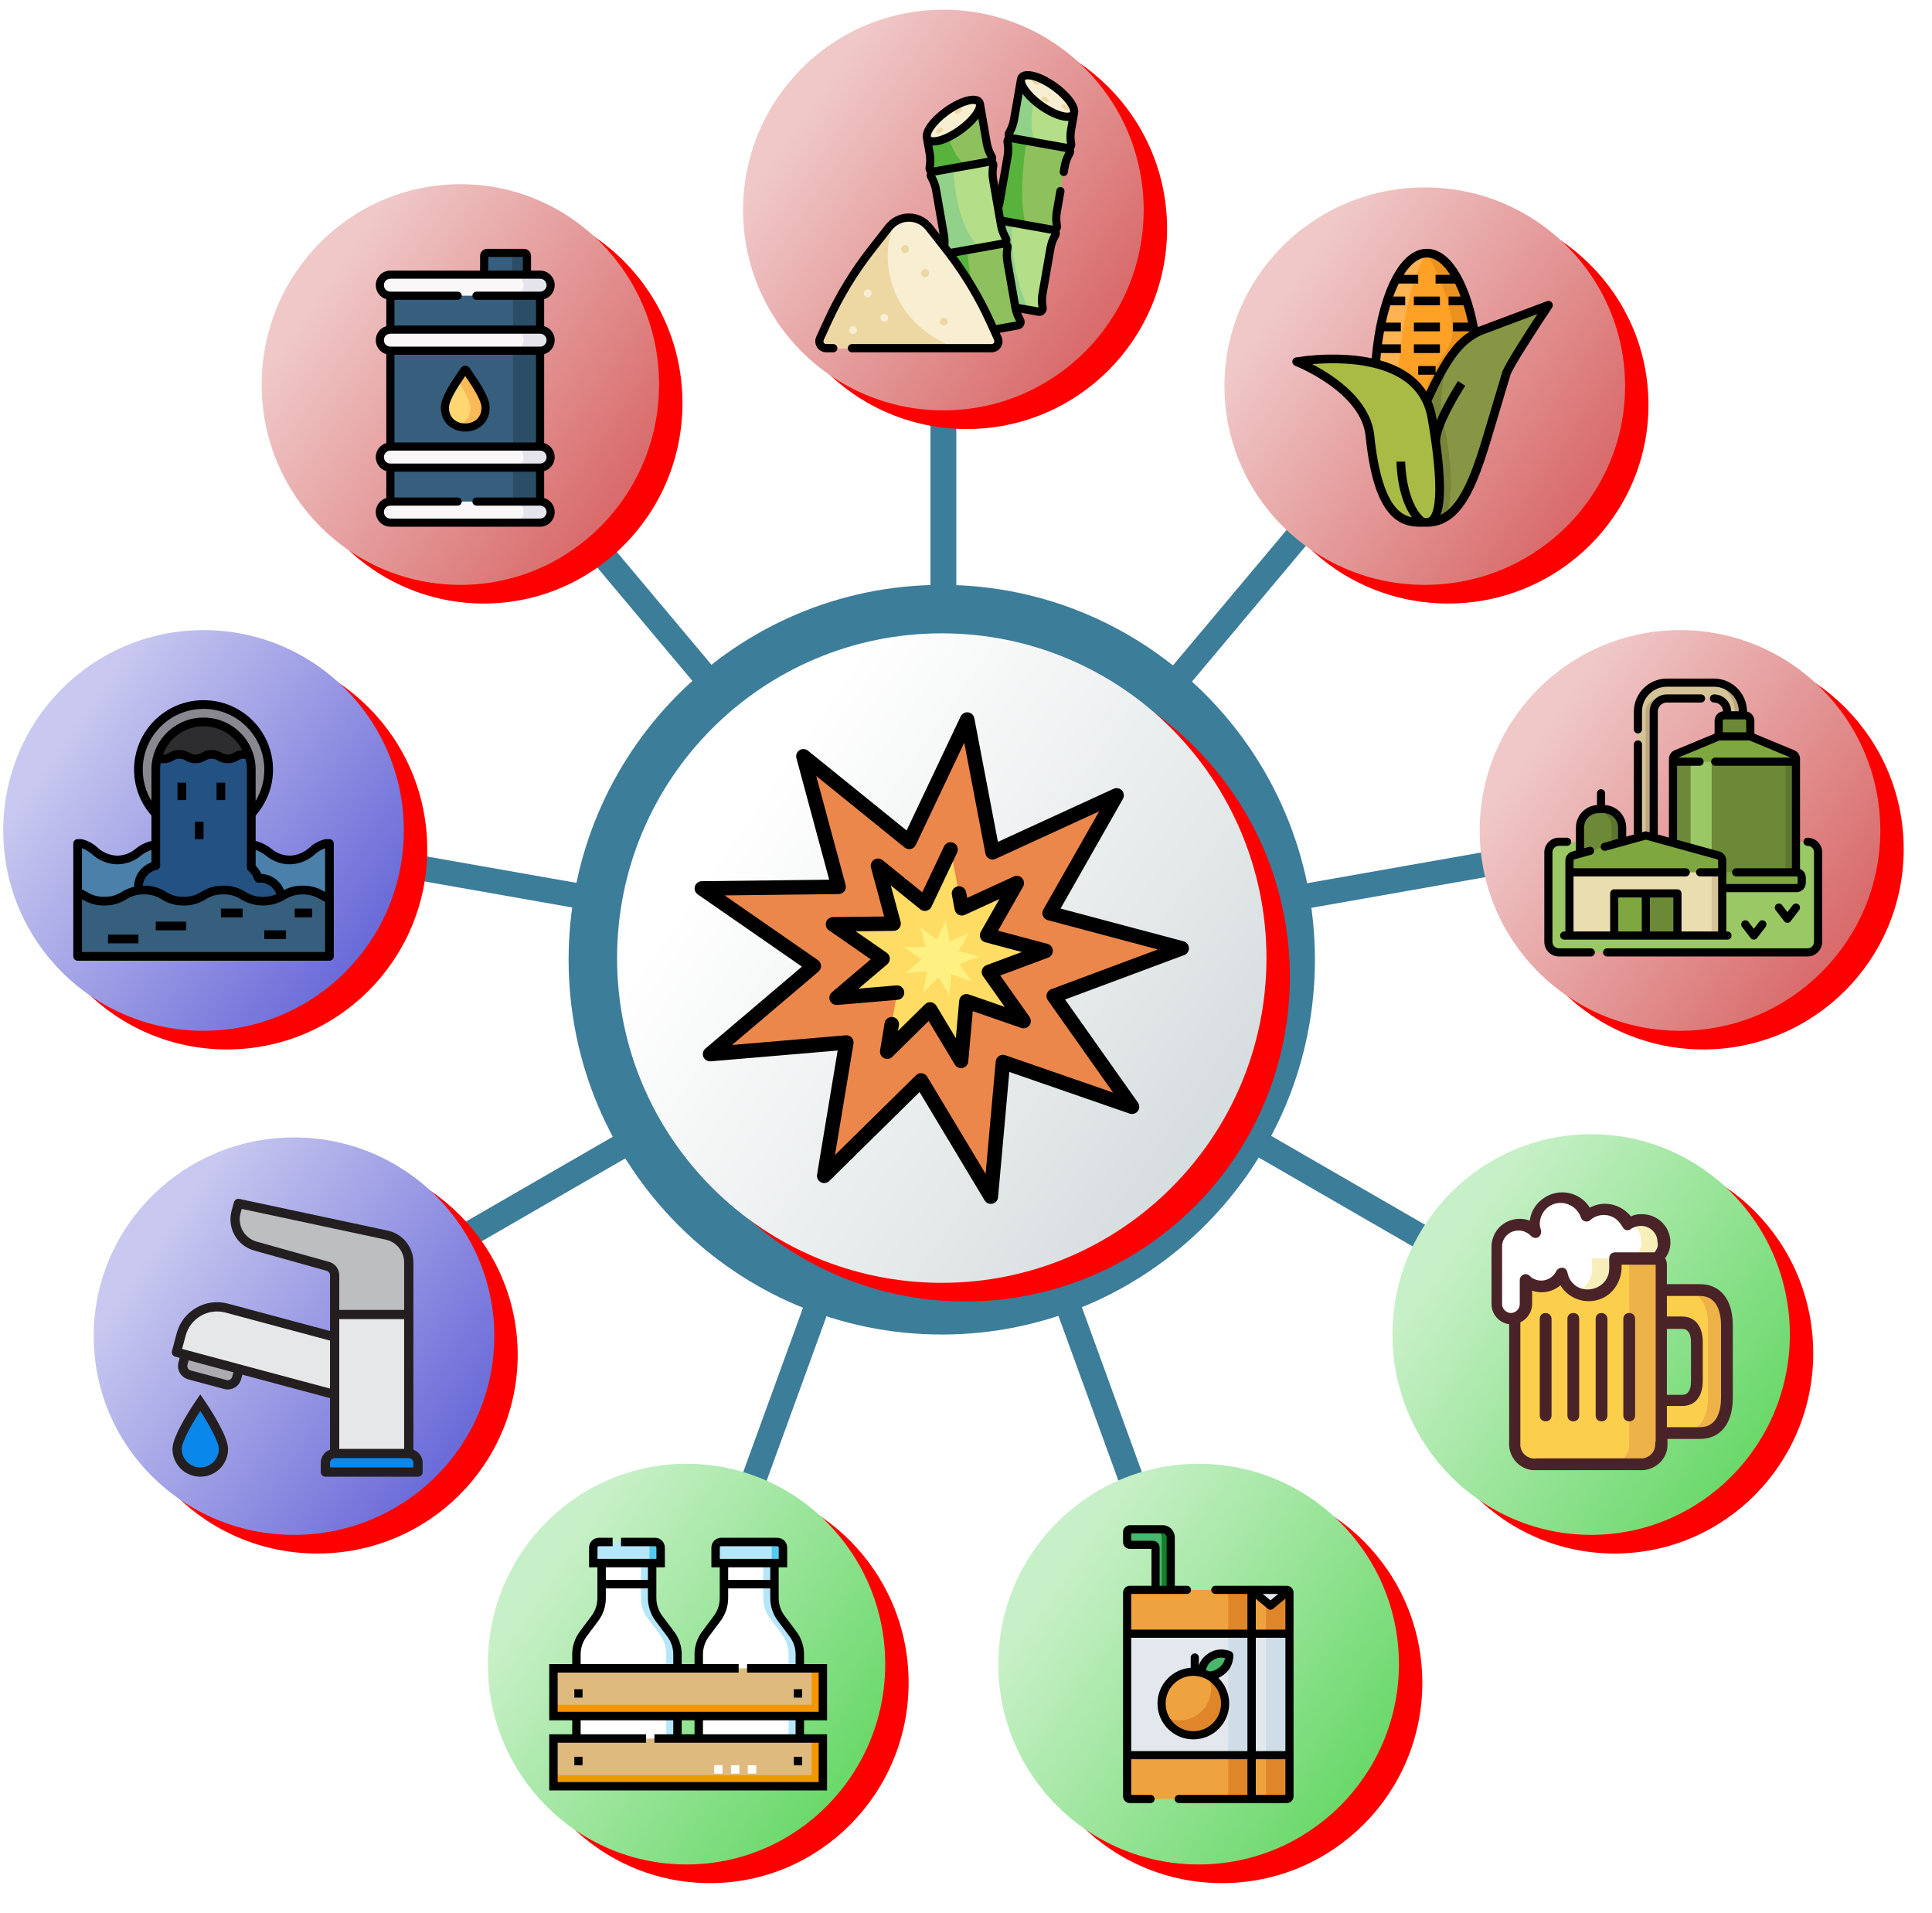 <svg width="598" height="592" xmlns="http://www.w3.org/2000/svg" xmlns:xlink="http://www.w3.org/1999/xlink" overflow="hidden"><defs><filter id="fx0" x="-10%" y="-10%" width="120%" height="120%" filterUnits="userSpaceOnUse" primitiveUnits="userSpaceOnUse"><feComponentTransfer color-interpolation-filters="sRGB"><feFuncR type="discrete" tableValues="0 0"/><feFuncG type="discrete" tableValues="0 0"/><feFuncB type="discrete" tableValues="0 0"/><feFuncA type="linear" slope="0.337" intercept="0"/></feComponentTransfer><feGaussianBlur stdDeviation="2.667 2.667"/></filter><filter id="fx1" x="-10%" y="-10%" width="120%" height="120%" filterUnits="userSpaceOnUse" primitiveUnits="userSpaceOnUse"><feComponentTransfer color-interpolation-filters="sRGB"><feFuncR type="discrete" tableValues="0 0"/><feFuncG type="discrete" tableValues="0 0"/><feFuncB type="discrete" tableValues="0 0"/><feFuncA type="linear" slope="0.337" intercept="0"/></feComponentTransfer><feGaussianBlur stdDeviation="2.667 2.667"/></filter><filter id="fx2" x="-10%" y="-10%" width="120%" height="120%" filterUnits="userSpaceOnUse" primitiveUnits="userSpaceOnUse"><feComponentTransfer color-interpolation-filters="sRGB"><feFuncR type="discrete" tableValues="0 0"/><feFuncG type="discrete" tableValues="0 0"/><feFuncB type="discrete" tableValues="0 0"/><feFuncA type="linear" slope="0.337" intercept="0"/></feComponentTransfer><feGaussianBlur stdDeviation="2.667 2.667"/></filter><filter id="fx3" x="-10%" y="-10%" width="120%" height="120%" filterUnits="userSpaceOnUse" primitiveUnits="userSpaceOnUse"><feComponentTransfer color-interpolation-filters="sRGB"><feFuncR type="discrete" tableValues="0 0"/><feFuncG type="discrete" tableValues="0 0"/><feFuncB type="discrete" tableValues="0 0"/><feFuncA type="linear" slope="0.337" intercept="0"/></feComponentTransfer><feGaussianBlur stdDeviation="2.667 2.667"/></filter><filter id="fx4" x="-10%" y="-10%" width="120%" height="120%" filterUnits="userSpaceOnUse" primitiveUnits="userSpaceOnUse"><feComponentTransfer color-interpolation-filters="sRGB"><feFuncR type="discrete" tableValues="0 0"/><feFuncG type="discrete" tableValues="0 0"/><feFuncB type="discrete" tableValues="0 0"/><feFuncA type="linear" slope="0.337" intercept="0"/></feComponentTransfer><feGaussianBlur stdDeviation="2.667 2.667"/></filter><filter id="fx5" x="-10%" y="-10%" width="120%" height="120%" filterUnits="userSpaceOnUse" primitiveUnits="userSpaceOnUse"><feComponentTransfer color-interpolation-filters="sRGB"><feFuncR type="discrete" tableValues="0 0"/><feFuncG type="discrete" tableValues="0 0"/><feFuncB type="discrete" tableValues="0 0"/><feFuncA type="linear" slope="0.337" intercept="0"/></feComponentTransfer><feGaussianBlur stdDeviation="2.667 2.667"/></filter><filter id="fx6" x="-10%" y="-10%" width="120%" height="120%" filterUnits="userSpaceOnUse" primitiveUnits="userSpaceOnUse"><feComponentTransfer color-interpolation-filters="sRGB"><feFuncR type="discrete" tableValues="0 0"/><feFuncG type="discrete" tableValues="0 0"/><feFuncB type="discrete" tableValues="0 0"/><feFuncA type="linear" slope="0.337" intercept="0"/></feComponentTransfer><feGaussianBlur stdDeviation="2.667 2.667"/></filter><filter id="fx7" x="-10%" y="-10%" width="120%" height="120%" filterUnits="userSpaceOnUse" primitiveUnits="userSpaceOnUse"><feComponentTransfer color-interpolation-filters="sRGB"><feFuncR type="discrete" tableValues="0 0"/><feFuncG type="discrete" tableValues="0 0"/><feFuncB type="discrete" tableValues="0 0"/><feFuncA type="linear" slope="0.337" intercept="0"/></feComponentTransfer><feGaussianBlur stdDeviation="2.667 2.667"/></filter><filter id="fx8" x="-10%" y="-10%" width="120%" height="120%" filterUnits="userSpaceOnUse" primitiveUnits="userSpaceOnUse"><feComponentTransfer color-interpolation-filters="sRGB"><feFuncR type="discrete" tableValues="0 0"/><feFuncG type="discrete" tableValues="0 0"/><feFuncB type="discrete" tableValues="0 0"/><feFuncA type="linear" slope="0.337" intercept="0"/></feComponentTransfer><feGaussianBlur stdDeviation="2.667 2.667"/></filter><filter id="fx9" x="-10%" y="-10%" width="120%" height="120%" filterUnits="userSpaceOnUse" primitiveUnits="userSpaceOnUse"><feComponentTransfer color-interpolation-filters="sRGB"><feFuncR type="discrete" tableValues="0 0"/><feFuncG type="discrete" tableValues="0 0"/><feFuncB type="discrete" tableValues="0 0"/><feFuncA type="linear" slope="0.337" intercept="0"/></feComponentTransfer><feGaussianBlur stdDeviation="2.667 2.667"/></filter><clipPath id="clip10"><rect x="348" y="72" width="598" height="592"/></clipPath><clipPath id="clip11"><rect x="-2" y="-4" width="223" height="225"/></clipPath><clipPath id="clip12"><rect x="0" y="0" width="219" height="219"/></clipPath><linearGradient x1="524.657" y1="288.62" x2="754.343" y2="448.38" gradientUnits="userSpaceOnUse" spreadMethod="reflect" id="fill13"><stop offset="0" stop-color="#FFFFFF"/><stop offset="0.228" stop-color="#FFFFFF"/><stop offset="0.633" stop-color="#E6EAEB"/><stop offset="1" stop-color="#CDD5D8"/><stop offset="1" stop-color="#CDD5D8"/></linearGradient><clipPath id="clip14"><rect x="-2" y="-4" width="148" height="148"/></clipPath><clipPath id="clip15"><rect x="0" y="0" width="142" height="142"/></clipPath><linearGradient x1="569.152" y1="87.721" x2="710.848" y2="186.279" gradientUnits="userSpaceOnUse" spreadMethod="reflect" id="fill16"><stop offset="0" stop-color="#F0C8C8"/><stop offset="0.2" stop-color="#F0C8C8"/><stop offset="0.99" stop-color="#D45858"/><stop offset="1" stop-color="#CDD5D8"/><stop offset="1" stop-color="#CDD5D8"/></linearGradient><clipPath id="clip17"><rect x="-2" y="-4" width="148" height="148"/></clipPath><clipPath id="clip18"><rect x="0" y="0" width="142" height="141"/></clipPath><linearGradient x1="718.386" y1="142.384" x2="859.614" y2="240.616" gradientUnits="userSpaceOnUse" spreadMethod="reflect" id="fill19"><stop offset="0" stop-color="#F0C8C8"/><stop offset="0.2" stop-color="#F0C8C8"/><stop offset="0.99" stop-color="#D45858"/><stop offset="1" stop-color="#CDD5D8"/><stop offset="1" stop-color="#CDD5D8"/></linearGradient><clipPath id="clip20"><rect x="-2" y="-4" width="148" height="148"/></clipPath><clipPath id="clip21"><rect x="0" y="0" width="142" height="142"/></clipPath><linearGradient x1="797.152" y1="279.721" x2="938.848" y2="378.279" gradientUnits="userSpaceOnUse" spreadMethod="reflect" id="fill22"><stop offset="0" stop-color="#F0C8C8"/><stop offset="0.2" stop-color="#F0C8C8"/><stop offset="0.99" stop-color="#D45858"/><stop offset="1" stop-color="#CDD5D8"/><stop offset="1" stop-color="#CDD5D8"/></linearGradient><clipPath id="clip23"><rect x="-2" y="-4" width="146" height="148"/></clipPath><clipPath id="clip24"><rect x="0" y="0" width="141" height="142"/></clipPath><linearGradient x1="769.989" y1="435.955" x2="911.011" y2="534.045" gradientUnits="userSpaceOnUse" spreadMethod="reflect" id="fill25"><stop offset="0" stop-color="#C8F0C8"/><stop offset="0.2" stop-color="#C8F0C8"/><stop offset="0.99" stop-color="#58D458"/><stop offset="1" stop-color="#CDD5D8"/><stop offset="1" stop-color="#CDD5D8"/></linearGradient><clipPath id="clip26"><rect x="-2" y="-4" width="148" height="148"/></clipPath><clipPath id="clip27"><rect x="0" y="0" width="142" height="142"/></clipPath><linearGradient x1="648.152" y1="537.721" x2="789.848" y2="636.279" gradientUnits="userSpaceOnUse" spreadMethod="reflect" id="fill28"><stop offset="0" stop-color="#C8F0C8"/><stop offset="0.2" stop-color="#C8F0C8"/><stop offset="0.99" stop-color="#58D458"/><stop offset="1" stop-color="#CDD5D8"/><stop offset="1" stop-color="#CDD5D8"/></linearGradient><clipPath id="clip29"><rect x="-2" y="-4" width="146" height="148"/></clipPath><clipPath id="clip30"><rect x="0" y="0" width="141" height="142"/></clipPath><linearGradient x1="489.989" y1="537.955" x2="631.011" y2="636.045" gradientUnits="userSpaceOnUse" spreadMethod="reflect" id="fill31"><stop offset="0" stop-color="#C8F0C8"/><stop offset="0.2" stop-color="#C8F0C8"/><stop offset="0.99" stop-color="#58D458"/><stop offset="1" stop-color="#CDD5D8"/><stop offset="1" stop-color="#CDD5D8"/></linearGradient><clipPath id="clip32"><rect x="-2" y="-4" width="148" height="148"/></clipPath><clipPath id="clip33"><rect x="0" y="0" width="142" height="141"/></clipPath><linearGradient x1="368.386" y1="436.384" x2="509.614" y2="534.616" gradientUnits="userSpaceOnUse" spreadMethod="reflect" id="fill34"><stop offset="0" stop-color="#C8C8F0"/><stop offset="0.2" stop-color="#C8C8F0"/><stop offset="0.99" stop-color="#5858D4"/><stop offset="1" stop-color="#CDD5D8"/><stop offset="1" stop-color="#CDD5D8"/></linearGradient><clipPath id="clip35"><rect x="-2" y="-4" width="148" height="148"/></clipPath><clipPath id="clip36"><rect x="0" y="0" width="142" height="142"/></clipPath><linearGradient x1="340.152" y1="279.721" x2="481.848" y2="378.279" gradientUnits="userSpaceOnUse" spreadMethod="reflect" id="fill37"><stop offset="0" stop-color="#C8C8F0"/><stop offset="0.2" stop-color="#C8C8F0"/><stop offset="0.99" stop-color="#5858D4"/><stop offset="1" stop-color="#CDD5D8"/><stop offset="1" stop-color="#CDD5D8"/></linearGradient><clipPath id="clip38"><rect x="-2" y="-4" width="146" height="148"/></clipPath><clipPath id="clip39"><rect x="0" y="0" width="141" height="142"/></clipPath><linearGradient x1="419.989" y1="141.955" x2="561.011" y2="240.045" gradientUnits="userSpaceOnUse" spreadMethod="reflect" id="fill40"><stop offset="0" stop-color="#F0C8C8"/><stop offset="0.2" stop-color="#F0C8C8"/><stop offset="0.99" stop-color="#D45858"/><stop offset="1" stop-color="#CDD5D8"/><stop offset="1" stop-color="#CDD5D8"/></linearGradient><clipPath id="clip41"><rect x="563" y="292" width="153" height="153"/></clipPath><clipPath id="clip42"><rect x="563" y="292" width="153" height="153"/></clipPath><clipPath id="clip43"><rect x="563" y="292" width="153" height="153"/></clipPath><clipPath id="clip44"><rect x="449" y="149" width="86" height="86"/></clipPath><clipPath id="clip45"><rect x="449" y="149" width="86" height="86"/></clipPath><clipPath id="clip46"><rect x="449" y="149" width="86" height="86"/></clipPath><clipPath id="clip47"><rect x="368" y="286" width="86" height="86"/></clipPath><clipPath id="clip48"><rect x="368" y="286" width="86" height="86"/></clipPath><clipPath id="clip49"><rect x="368" y="286" width="86" height="86"/></clipPath><clipPath id="clip50"><rect x="397" y="443" width="86" height="86"/></clipPath><clipPath id="clip51"><rect x="397" y="443" width="86" height="86"/></clipPath><clipPath id="clip52"><rect x="397" y="443" width="86" height="86"/></clipPath><clipPath id="clip53"><rect x="518" y="544" width="86" height="86"/></clipPath><clipPath id="clip54"><rect x="518" y="544" width="86" height="86"/></clipPath><clipPath id="clip55"><rect x="518" y="544" width="86" height="86"/></clipPath><clipPath id="clip56"><rect x="679" y="544" width="86" height="86"/></clipPath><clipPath id="clip57"><rect x="679" y="544" width="86" height="86"/></clipPath><clipPath id="clip58"><rect x="679" y="544" width="86" height="86"/></clipPath><clipPath id="clip59"><rect x="826" y="282" width="86" height="86"/></clipPath><clipPath id="clip60"><rect x="826" y="282" width="86" height="86"/></clipPath><clipPath id="clip61"><rect x="826" y="282" width="86" height="86"/></clipPath><clipPath id="clip62"><rect x="804" y="441" width="86" height="86"/></clipPath><clipPath id="clip63"><rect x="804" y="441" width="86" height="86"/></clipPath><clipPath id="clip64"><rect x="804" y="441" width="86" height="86"/></clipPath><clipPath id="clip65"><rect x="748" y="149" width="86" height="86"/></clipPath><clipPath id="clip66"><rect x="748" y="149" width="86" height="86"/></clipPath><clipPath id="clip67"><rect x="748" y="149" width="86" height="86"/></clipPath><clipPath id="clip68"><rect x="598" y="94" width="86" height="87"/></clipPath><clipPath id="clip69"><rect x="598" y="94" width="86" height="87"/></clipPath><clipPath id="clip70"><rect x="598" y="94" width="86" height="87"/></clipPath></defs><g clip-path="url(#clip10)" transform="translate(-348 -72)"><rect x="636" y="139" width="8" height="230" fill="#3C7D9A"/><path d="M642.583 371.562 636.66 366.592 784.207 190.753 790.129 195.723Z" fill="#3C7D9A" fill-rule="evenodd"/><path d="M640.527 372.936 639.185 365.322 865.239 325.462 866.582 333.076Z" fill="#3C7D9A" fill-rule="evenodd"/><path d="M637.66 372.521 641.526 365.826 840.315 480.596 836.449 487.292Z" fill="#3C7D9A" fill-rule="evenodd"/><path d="M636.061 370.552 643.326 367.908 721.834 583.607 714.569 586.251Z" fill="#3C7D9A" fill-rule="evenodd"/><path d="M636.163 367.88 643.428 370.524 564.921 586.223 557.656 583.578Z" fill="#3C7D9A" fill-rule="evenodd"/><path d="M637.622 366.086 641.487 372.782 442.698 487.552 438.833 480.857Z" fill="#3C7D9A" fill-rule="evenodd"/><path d="M640.186 365.282 638.843 372.896 412.789 333.036 414.131 325.422Z" fill="#3C7D9A" fill-rule="evenodd"/><path d="M642.588 366.359 636.665 371.328 489.119 195.489 495.041 190.519Z" fill="#3C7D9A" fill-rule="evenodd"/><path d="M524 369C524 304.935 575.711 253 639.5 253 703.289 253 755 304.935 755 369 755 433.065 703.289 485 639.5 485 575.711 485 524 433.065 524 369Z" fill="#3C7D9A" fill-rule="evenodd"/><g clip-path="url(#clip11)" filter="url(#fx0)" transform="translate(537 265)"><g clip-path="url(#clip12)"><path d="M9.24 109.277C9.24 53.772 54.235 8.777 109.74 8.777 165.244 8.777 210.24 53.772 210.24 109.277 210.24 164.781 165.244 209.777 109.74 209.777 54.235 209.777 9.24 164.781 9.24 109.277Z" fill="#FF0000" fill-rule="evenodd"/></g></g><path d="M539 368.5C539 312.995 583.995 268 639.5 268 695.005 268 740 312.995 740 368.5 740 424.005 695.005 469 639.5 469 583.995 469 539 424.005 539 368.5Z" fill="url(#fill13)" fill-rule="evenodd"/><g clip-path="url(#clip14)" filter="url(#fx1)" transform="translate(576 72)"><g clip-path="url(#clip15)"><path d="M9.24 70.777C9.24 36.535 36.998 8.777 71.24 8.777 105.482 8.777 133.24 36.535 133.24 70.777 133.24 105.019 105.482 132.777 71.24 132.777 36.998 132.777 9.24 105.019 9.24 70.777Z" fill="#FF0000" fill-rule="evenodd"/></g></g><path d="M578 137C578 102.758 605.758 75 640 75 674.242 75 702 102.758 702 137 702 171.242 674.242 199 640 199 605.758 199 578 171.242 578 137Z" fill="url(#fill16)" fill-rule="evenodd"/><g clip-path="url(#clip17)" filter="url(#fx2)" transform="translate(725 127)"><g clip-path="url(#clip18)"><path d="M9.24 70.277C9.24 36.311 36.998 8.777 71.24 8.777 105.482 8.777 133.24 36.311 133.24 70.277 133.24 104.242 105.482 131.777 71.24 131.777 36.998 131.777 9.24 104.242 9.24 70.277Z" fill="#FF0000" fill-rule="evenodd"/></g></g><path d="M727 191.5C727 157.534 754.758 130 789 130 823.242 130 851 157.534 851 191.5 851 225.465 823.242 253 789 253 754.758 253 727 225.465 727 191.5Z" fill="url(#fill19)" fill-rule="evenodd"/><g clip-path="url(#clip20)" filter="url(#fx3)" transform="translate(804 264)"><g clip-path="url(#clip21)"><path d="M9.24 70.777C9.24 36.535 36.998 8.777 71.24 8.777 105.482 8.777 133.24 36.535 133.24 70.777 133.24 105.019 105.482 132.777 71.24 132.777 36.998 132.777 9.24 105.019 9.24 70.777Z" fill="#FF0000" fill-rule="evenodd"/></g></g><path d="M806 329C806 294.758 833.758 267 868 267 902.242 267 930 294.758 930 329 930 363.242 902.242 391 868 391 833.758 391 806 363.242 806 329Z" fill="url(#fill22)" fill-rule="evenodd"/><g clip-path="url(#clip23)" filter="url(#fx4)" transform="translate(777 420)"><g clip-path="url(#clip24)"><path d="M9.24 70.777C9.24 36.535 36.774 8.777 70.74 8.777 104.705 8.777 132.24 36.535 132.24 70.777 132.24 105.019 104.705 132.777 70.74 132.777 36.774 132.777 9.24 105.019 9.24 70.777Z" fill="#FF0000" fill-rule="evenodd"/></g></g><path d="M779 485C779 450.758 806.534 423 840.5 423 874.466 423 902 450.758 902 485 902 519.242 874.466 547 840.5 547 806.534 547 779 519.242 779 485Z" fill="url(#fill25)" fill-rule="evenodd"/><g clip-path="url(#clip26)" filter="url(#fx5)" transform="translate(655 522)"><g clip-path="url(#clip27)"><path d="M9.24 70.777C9.24 36.535 36.998 8.777 71.24 8.777 105.482 8.777 133.24 36.535 133.24 70.777 133.24 105.019 105.482 132.777 71.24 132.777 36.998 132.777 9.24 105.019 9.24 70.777Z" fill="#FF0000" fill-rule="evenodd"/></g></g><path d="M657 587C657 552.758 684.758 525 719 525 753.242 525 781 552.758 781 587 781 621.242 753.242 649 719 649 684.758 649 657 621.242 657 587Z" fill="url(#fill28)" fill-rule="evenodd"/><g clip-path="url(#clip29)" filter="url(#fx6)" transform="translate(497 522)"><g clip-path="url(#clip30)"><path d="M9.24 70.777C9.24 36.535 36.774 8.777 70.74 8.777 104.705 8.777 132.24 36.535 132.24 70.777 132.24 105.019 104.705 132.777 70.74 132.777 36.774 132.777 9.24 105.019 9.24 70.777Z" fill="#FF0000" fill-rule="evenodd"/></g></g><path d="M499 587C499 552.758 526.534 525 560.5 525 594.466 525 622 552.758 622 587 622 621.242 594.466 649 560.5 649 526.534 649 499 621.242 499 587Z" fill="url(#fill31)" fill-rule="evenodd"/><g clip-path="url(#clip32)" filter="url(#fx7)" transform="translate(375 421)"><g clip-path="url(#clip33)"><path d="M9.24 70.277C9.24 36.311 36.998 8.777 71.24 8.777 105.481 8.777 133.24 36.311 133.24 70.277 133.24 104.242 105.481 131.777 71.24 131.777 36.998 131.777 9.24 104.242 9.24 70.277Z" fill="#FF0000" fill-rule="evenodd"/></g></g><path d="M377 485.5C377 451.534 404.758 424 439 424 473.242 424 501 451.534 501 485.5 501 519.466 473.242 547 439 547 404.758 547 377 519.466 377 485.5Z" fill="url(#fill34)" fill-rule="evenodd"/><g clip-path="url(#clip35)" filter="url(#fx8)" transform="translate(347 264)"><g clip-path="url(#clip36)"><path d="M9.24 70.777C9.24 36.535 36.998 8.777 71.24 8.777 105.481 8.777 133.24 36.535 133.24 70.777 133.24 105.019 105.481 132.777 71.24 132.777 36.998 132.777 9.24 105.019 9.24 70.777Z" fill="#FF0000" fill-rule="evenodd"/></g></g><path d="M349 329C349 294.758 376.758 267 411 267 445.242 267 473 294.758 473 329 473 363.242 445.242 391 411 391 376.758 391 349 363.242 349 329Z" fill="url(#fill37)" fill-rule="evenodd"/><g clip-path="url(#clip38)" filter="url(#fx9)" transform="translate(427 126)"><g clip-path="url(#clip39)"><path d="M9.24 70.777C9.24 36.535 36.774 8.777 70.74 8.777 104.705 8.777 132.24 36.535 132.24 70.777 132.24 105.019 104.705 132.777 70.74 132.777 36.774 132.777 9.24 105.019 9.24 70.777Z" fill="#FF0000" fill-rule="evenodd"/></g></g><path d="M429 191C429 156.758 456.534 129 490.5 129 524.466 129 552 156.758 552 191 552 225.242 524.466 253 490.5 253 456.534 253 429 225.242 429 191Z" fill="url(#fill40)" fill-rule="evenodd"/><g clip-path="url(#clip41)"><g clip-path="url(#clip42)"><g clip-path="url(#clip43)"><path d="M713.758 365.471 672.878 354.596 693.612 318.145 655.216 335.762 647.371 294.679 629.427 332.545 596.674 306.053 607.576 346.449 565.241 346.944 599.889 370.97 567.781 398.22 609.963 394.633 603.105 435.888 633.083 406.366 654.684 442.322 658.432 400.679 698.385 414.512 674.148 380.233Z" fill="#EB874B"/><path d="M671.647 366.262 653.531 361.443 662.719 345.29 645.703 353.097 642.227 334.891 634.275 351.671 619.76 339.931 624.592 357.833 605.83 358.052 621.185 368.699 606.956 380.775 625.649 379.185 622.61 397.468 635.895 384.385 645.468 400.319 647.128 381.865 664.834 387.995 654.093 372.804Z" fill="#FFDC64"/><path d="M651.178 368.024 644.749 366.314 648.009 360.582 641.971 363.352 640.738 356.891 637.916 362.846 632.765 358.68 634.48 365.033 627.822 365.111 633.271 368.889 628.221 373.174 634.855 372.61 633.777 379.098 638.491 374.455 641.888 380.109 642.477 373.561 648.76 375.736 644.949 370.346Z" fill="#FFF082"/><path d="M714.335 363.305 676.264 353.177 695.56 319.253C696.041 318.407 695.921 317.348 695.264 316.631 694.607 315.913 693.561 315.703 692.677 316.108L656.881 332.532 649.573 294.259C649.391 293.306 648.617 292.579 647.655 292.456 646.694 292.331 645.761 292.843 645.346 293.719L628.621 329.011 598.083 304.31C597.328 303.699 596.265 303.644 595.451 304.175 594.637 304.705 594.257 305.699 594.51 306.637L604.659 344.242 565.215 344.703C564.24 344.714 563.384 345.355 563.098 346.288 562.813 347.22 563.163 348.23 563.964 348.786L596.215 371.149 566.331 396.511C565.588 397.141 565.337 398.181 565.712 399.081 566.086 399.981 566.996 400.536 567.971 400.453L607.279 397.11 600.894 435.52C600.735 436.478 601.211 437.429 602.072 437.877 602.934 438.324 603.985 438.165 604.678 437.484L632.628 409.96 652.763 443.476C653.175 444.16 653.91 444.563 654.684 444.563 654.851 444.563 655.019 444.544 655.186 444.506 656.132 444.289 656.83 443.489 656.917 442.522L660.408 403.735 697.652 416.63C698.572 416.949 699.592 416.637 700.177 415.858 700.762 415.08 700.777 414.013 700.215 413.218L677.659 381.317 714.541 367.571C715.456 367.23 716.045 366.337 715.997 365.362 715.95 364.388 715.278 363.556 714.335 363.305ZM673.365 378.134C672.714 378.377 672.212 378.908 672.006 379.573 671.801 380.237 671.916 380.96 672.318 381.527L692.53 410.113 659.165 398.561C658.514 398.335 657.795 398.422 657.215 398.797 656.636 399.171 656.262 399.791 656.2 400.478L653.069 435.279 635.005 405.212C634.651 404.623 634.047 404.229 633.365 404.143 633.272 404.131 633.177 404.125 633.084 404.125 632.499 404.125 631.933 404.354 631.511 404.769L606.448 429.451 612.174 395C612.288 394.318 612.08 393.621 611.61 393.113 611.141 392.604 610.46 392.34 609.773 392.4L574.576 395.393 601.34 372.679C601.871 372.228 602.162 371.556 602.128 370.861 602.094 370.166 601.739 369.525 601.167 369.128L572.288 349.103 607.602 348.691C608.295 348.683 608.945 348.354 609.363 347.802 609.782 347.249 609.92 346.535 609.74 345.866L600.639 312.142 628.017 334.287C628.551 334.72 629.255 334.883 629.924 334.73 630.595 334.577 631.158 334.125 631.452 333.504L646.458 301.841 653.015 336.182C653.144 336.859 653.577 337.438 654.19 337.754 654.802 338.069 655.526 338.086 656.151 337.799L688.225 323.082 670.93 353.487C670.586 354.091 670.542 354.821 670.811 355.462 671.08 356.103 671.63 356.582 672.302 356.761L706.383 365.828 673.365 378.134Z"/><path d="M656.916 360.024 664.667 346.397C665.148 345.552 665.028 344.492 664.371 343.775 663.714 343.057 662.668 342.847 661.784 343.252L647.369 349.867 647.028 348.081C646.796 346.865 645.621 346.068 644.406 346.3 643.191 346.532 642.393 347.706 642.625 348.922L643.503 353.516C643.632 354.193 644.065 354.773 644.677 355.088 645.29 355.404 646.013 355.421 646.639 355.133L657.332 350.227 651.583 360.334C651.239 360.938 651.195 361.668 651.464 362.308 651.733 362.949 652.283 363.429 652.955 363.608L664.272 366.619 653.311 370.704C652.659 370.947 652.157 371.478 651.952 372.143 651.747 372.808 651.862 373.53 652.264 374.098L658.979 383.595 647.862 379.746C647.211 379.52 646.491 379.607 645.913 379.982 645.333 380.356 644.959 380.976 644.897 381.663L643.852 393.276 637.817 383.23C637.463 382.641 636.859 382.247 636.178 382.161 635.497 382.075 634.813 382.305 634.323 382.788L625.953 391.031 626.235 389.334C626.438 388.113 625.612 386.959 624.391 386.756 623.169 386.553 622.016 387.378 621.813 388.599L620.4 397.1C620.241 398.057 620.716 399.009 621.578 399.456 622.44 399.903 623.491 399.745 624.183 399.064L635.44 387.978 643.547 401.472C643.958 402.156 644.694 402.56 645.468 402.56 645.635 402.56 645.803 402.541 645.97 402.502 646.915 402.286 647.614 401.485 647.701 400.519L649.105 384.92 664.101 390.112C665.021 390.43 666.042 390.119 666.626 389.34 667.211 388.562 667.227 387.495 666.665 386.7L657.605 373.887 672.43 368.361C673.345 368.021 673.933 367.127 673.886 366.153 673.839 365.178 673.167 364.346 672.224 364.095L656.916 360.024Z"/><path d="M627.882 378.996C627.777 377.762 626.698 376.847 625.459 376.953L613.751 377.948 622.635 370.408C623.166 369.957 623.457 369.286 623.423 368.59 623.39 367.895 623.034 367.254 622.462 366.858L612.877 360.211 624.617 360.074C625.31 360.066 625.96 359.738 626.378 359.185 626.797 358.633 626.935 357.918 626.755 357.249L623.725 346.02 632.865 353.413C633.4 353.846 634.104 354.009 634.773 353.856 635.443 353.703 636.006 353.252 636.3 352.63L644.252 335.85C644.782 334.732 644.305 333.395 643.187 332.865 642.069 332.336 640.732 332.812 640.202 333.93L633.469 348.137 621.17 338.188C620.414 337.577 619.352 337.522 618.537 338.052 617.723 338.583 617.343 339.577 617.596 340.514L621.674 355.625 605.804 355.811C604.829 355.822 603.974 356.463 603.688 357.395 603.402 358.328 603.752 359.338 604.554 359.893L617.51 368.878 605.506 379.066C604.763 379.696 604.512 380.736 604.887 381.636 605.237 382.477 606.057 383.016 606.955 383.016 607.018 383.016 607.082 383.013 607.146 383.008L625.839 381.418C627.073 381.314 627.988 380.229 627.882 378.996Z"/></g></g></g><g clip-path="url(#clip44)"><g clip-path="url(#clip45)"><g clip-path="url(#clip46)"><path d="M497.859 156.997 505.102 160.422 511.114 156.997 511.114 151.198C511.114 150.684 510.69 150.26 510.171 150.26L498.801 150.26C498.282 150.26 497.859 150.684 497.859 151.198Z" fill="#375E7D" fill-rule="evenodd"/><path d="M468.83 227.217 492.672 230.297 515.17 227.217 515.17 216.718 492.504 212.996 468.83 216.718Z" fill="#375E7D" fill-rule="evenodd"/><path d="M468.83 210.195 492.672 214.004 515.17 210.195 515.17 180.537 492.504 175.707 468.83 180.537 468.83 195.645 468.83 201.616 468.83 210.195Z" fill="#375E7D" fill-rule="evenodd"/><path d="M468.83 174.014 492.504 179.402 515.17 174.014 515.17 169.491 515.17 163.52 492.336 160.59 468.83 163.52 468.83 169.491Z" fill="#375E7D" fill-rule="evenodd"/><path d="M467.016 227.769C466.144 228.355 465.568 229.355 465.568 230.479 465.568 232.269 467.035 233.74 468.83 233.74L515.17 233.74C516.965 233.74 518.432 232.269 518.432 230.479 518.432 229.355 517.856 228.355 516.984 227.769 516.465 227.422 515.842 227.217 515.17 227.217L468.83 227.217C468.158 227.217 467.535 227.422 467.016 227.769Z" fill="#F9F7F8" fill-rule="evenodd"/><path d="M468.83 216.718 515.17 216.718C516.965 216.718 518.432 215.252 518.432 213.457 518.432 211.662 516.965 210.196 515.17 210.196L468.83 210.196C467.035 210.196 465.568 211.662 465.568 213.457 465.568 215.252 467.035 216.718 468.83 216.718Z" fill="#F9F7F8" fill-rule="evenodd"/><path d="M485.708 198.144C485.708 202.253 488.855 204.31 492.002 204.31 495.145 204.31 498.292 202.253 498.292 198.144 498.292 194.973 494.216 189.441 492.512 186.879 492.107 186.27 491.893 186.27 491.488 186.879 489.784 189.441 485.708 194.973 485.708 198.144Z" fill="#FFD772" fill-rule="evenodd"/><path d="M468.83 180.537 515.17 180.537C516.965 180.537 518.432 179.071 518.432 177.276 518.432 175.485 516.965 174.014 515.17 174.014L468.83 174.014C467.035 174.014 465.568 175.485 465.568 177.276 465.568 179.071 467.035 180.537 468.83 180.537Z" fill="#F9F7F8" fill-rule="evenodd"/><path d="M468.83 163.52 515.17 163.52C516.965 163.52 518.432 162.054 518.432 160.259 518.432 158.464 516.965 156.997 515.17 156.997L511.114 156.997 492.002 156.997 468.83 156.997C467.035 156.997 465.568 158.464 465.568 160.259 465.568 162.054 467.035 163.52 468.83 163.52Z" fill="#F9F7F8" fill-rule="evenodd"/><path d="M510.057 160.259C510.057 162.054 508.586 163.52 506.796 163.52L515.17 163.52C516.965 163.52 518.432 162.054 518.432 160.259 518.432 158.464 516.965 156.997 515.17 156.997L511.114 156.997 506.795 156.997C508.586 156.997 510.057 158.464 510.057 160.259Z" fill="#E5E4EC" fill-rule="evenodd"/><path d="M515.17 163.52 506.796 163.52 506.796 169.491 506.796 174.014 515.17 174.014 515.17 169.491Z" fill="#2B4D66" fill-rule="evenodd"/><path d="M518.432 177.276C518.432 175.485 516.965 174.014 515.17 174.014L506.796 174.014C508.586 174.014 510.057 175.485 510.057 177.276 510.057 179.071 508.586 180.537 506.796 180.537L515.17 180.537C516.965 180.537 518.432 179.071 518.432 177.276Z" fill="#E5E4EC" fill-rule="evenodd"/><path d="M515.17 195.645 515.17 180.537 506.796 180.537 506.796 210.195 515.17 210.195 515.17 201.616Z" fill="#2B4D66" fill-rule="evenodd"/><path d="M515.17 210.195 506.796 210.195C508.586 210.195 510.057 211.662 510.057 213.457 510.057 215.252 508.586 216.718 506.796 216.718L515.17 216.718C516.965 216.718 518.432 215.252 518.432 213.457 518.432 211.662 516.965 210.195 515.17 210.195Z" fill="#E5E4EC" fill-rule="evenodd"/><path d="M506.796 216.718 515.17 216.718 515.17 227.217 506.796 227.217Z" fill="#2B4D66" fill-rule="evenodd"/><path d="M515.17 227.217 506.796 227.217C507.462 227.217 508.086 227.422 508.605 227.769 509.481 228.355 510.057 229.355 510.057 230.479 510.057 232.269 508.586 233.74 506.795 233.74L515.17 233.74C516.965 233.74 518.432 232.269 518.432 230.479 518.432 229.355 517.856 228.355 516.984 227.769 516.465 227.422 515.842 227.217 515.17 227.217Z" fill="#E5E4EC" fill-rule="evenodd"/><path d="M492.002 204.31C495.145 204.31 498.292 202.253 498.292 198.144 498.292 194.973 494.216 189.441 492.512 186.879 492.107 186.27 491.893 186.27 491.488 186.879 491.007 187.603 490.336 188.565 489.622 189.645 491.436 192.383 493.531 195.868 493.531 198.144 493.531 201.192 491.798 203.115 489.622 203.901 490.379 204.172 491.188 204.31 492.002 204.31Z" fill="#FBBA58" fill-rule="evenodd"/><path d="M506.515 151.198 506.515 156.997 506.795 156.997 511.114 156.997 511.114 151.198C511.114 150.684 510.69 150.26 510.171 150.26L505.572 150.26C506.091 150.26 506.515 150.684 506.515 151.198Z" fill="#2B4D66" fill-rule="evenodd"/><path d="M494.275 187.237C494.01 186.847 493.768 186.492 493.561 186.182 493.376 185.903 492.884 185.162 492 185.162 491.117 185.162 490.625 185.902 490.439 186.181 490.232 186.492 489.99 186.848 489.724 187.238 487.055 191.152 484.448 195.219 484.448 198.144 484.448 203.019 488.249 205.57 492.002 205.57 495.754 205.57 499.552 203.019 499.552 198.144 499.552 195.219 496.945 191.152 494.275 187.237ZM492.002 203.051C489.496 203.051 486.968 201.534 486.968 198.144 486.968 195.751 490.115 191.136 491.806 188.657 491.872 188.56 491.937 188.465 492 188.372 492.063 188.465 492.128 188.559 492.194 188.656 493.884 191.136 497.032 195.751 497.032 198.144 497.032 201.534 494.506 203.051 492.002 203.051Z"/><path d="M519.692 177.276C519.692 175.22 518.312 173.481 516.43 172.934L516.43 164.6C518.312 164.053 519.692 162.314 519.692 160.259 519.692 157.766 517.663 155.737 515.17 155.737L512.374 155.737 512.374 151.198C512.374 149.986 511.386 149 510.171 149L498.802 149C497.587 149 496.599 149.986 496.599 151.198L496.599 155.737 468.83 155.737C466.337 155.737 464.308 157.765 464.308 160.258 464.308 162.314 465.688 164.053 467.57 164.6L467.57 172.934C465.688 173.481 464.308 175.22 464.308 177.275 464.308 179.331 465.688 181.07 467.57 181.617L467.57 209.115C465.688 209.662 464.308 211.401 464.308 213.457 464.308 215.512 465.688 217.251 467.57 217.798L467.57 226.137C465.688 226.684 464.308 228.423 464.308 230.478 464.308 232.971 466.337 234.999 468.83 234.999L515.17 234.999C517.663 234.999 519.692 232.971 519.692 230.478 519.692 228.423 518.312 226.684 516.43 226.137L516.43 217.798C518.312 217.251 519.692 215.513 519.692 213.457 519.692 211.401 518.312 209.663 516.43 209.116L516.43 181.617C518.312 181.07 519.692 179.331 519.692 177.276ZM470.089 208.936 470.089 181.797 513.911 181.797 513.911 208.936ZM499.119 151.52 509.854 151.52 509.854 155.737 499.119 155.737ZM466.828 160.259C466.828 159.155 467.726 158.257 468.83 158.257L515.17 158.257C516.274 158.257 517.172 159.155 517.172 160.259 517.172 161.362 516.274 162.26 515.17 162.26L495.483 162.26C494.787 162.26 494.223 162.824 494.223 163.52 494.223 164.216 494.787 164.78 495.483 164.78L513.911 164.78 513.911 172.754 470.089 172.754 470.089 164.78 489.665 164.78C490.36 164.78 490.924 164.216 490.924 163.52 490.924 162.824 490.36 162.26 489.665 162.26L468.83 162.26C467.726 162.26 466.828 161.362 466.828 160.259ZM466.828 177.276C466.828 176.172 467.726 175.274 468.83 175.274L515.17 175.274C516.274 175.274 517.172 176.172 517.172 177.276 517.172 178.379 516.274 179.277 515.17 179.277L468.83 179.277C467.726 179.277 466.828 178.379 466.828 177.276ZM517.172 230.479C517.172 231.583 516.274 232.48 515.17 232.48L468.83 232.48C467.726 232.48 466.828 231.583 466.828 230.479 466.828 229.375 467.726 228.477 468.83 228.477L489.665 228.477C490.36 228.477 490.924 227.913 490.924 227.217 490.924 226.522 490.36 225.958 489.665 225.958L470.089 225.958 470.089 217.978 513.911 217.978 513.911 225.958 495.483 225.958C494.787 225.958 494.223 226.522 494.223 227.217 494.223 227.913 494.787 228.477 495.483 228.477L515.17 228.477C516.274 228.477 517.172 229.375 517.172 230.479ZM517.172 213.457C517.172 214.561 516.274 215.459 515.17 215.459L468.83 215.459C467.726 215.459 466.828 214.561 466.828 213.457 466.828 212.353 467.726 211.455 468.83 211.455L515.17 211.455C516.274 211.455 517.172 212.353 517.172 213.457Z"/></g></g></g><g clip-path="url(#clip47)"><g clip-path="url(#clip48)"><g clip-path="url(#clip49)"><path d="M373.106 333.031C376.842 333.649 378.763 338.138 384.112 338.138 390.83 338.138 390.83 333.3 397.549 333.3 404.268 333.3 404.268 338.138 410.987 338.138 417.705 338.138 417.705 333.3 424.424 333.3 431.143 333.3 431.143 338.138 437.875 338.138 443.223 338.138 445.145 333.649 448.88 333.031L449.969 333.031 449.969 367.969 372.031 367.969 372.031 333.031Z" fill="#4A80AA"/><path d="M431.156 310.188C431.156 321.319 422.132 330.344 411 330.344 399.868 330.344 390.844 321.319 390.844 310.188 390.844 299.056 399.868 290.031 411 290.031 422.132 290.031 431.156 299.056 431.156 310.188Z" fill="#898890"/><path d="M428.469 343.781C428.314 343.781 428.169 343.816 428.017 343.827 427.569 342.537 426.799 341.382 425.781 340.472L425.781 310.188C425.781 302.024 419.163 295.406 411 295.406 402.837 295.406 396.219 302.024 396.219 310.188L396.219 339.884C392.578 340.601 390.207 344.133 390.923 347.774 391.639 351.414 395.171 353.785 398.812 353.069 399.808 352.873 400.747 352.454 401.557 351.844L414.409 351.844C416.52 354.208 419.821 355.113 422.842 354.155 424.861 357.269 429.022 358.156 432.135 356.138 435.249 354.119 436.136 349.959 434.118 346.845 432.877 344.931 430.75 343.777 428.469 343.781Z" fill="#235182"/><path d="M425.096 305.726C422.635 297.943 414.33 293.628 406.546 296.089 401.687 297.625 397.961 301.557 396.689 306.492L396.689 306.506Z" fill="#2D2D30"/><path d="M396.689 306.492 396.689 306.506C397.266 306.754 397.889 306.873 398.517 306.855 401.016 306.855 401.016 305.457 403.515 305.457 406.015 305.457 406.001 306.855 408.501 306.855 411 306.855 410.987 305.457 413.486 305.457 415.985 305.457 415.985 306.855 418.471 306.855 420.957 306.855 420.971 305.457 423.47 305.457 424.024 305.444 424.576 305.535 425.096 305.726Z" fill="#2D2D30"/><path d="M372.031 348.108 372.031 367.969 449.969 367.969 449.969 350.204C447.362 349.197 446.099 347.436 441.705 347.436 435.564 347.436 435.564 350.876 429.409 350.876 423.255 350.876 423.268 347.436 417.128 347.436 410.987 347.436 410.987 350.876 404.846 350.876 398.705 350.876 398.705 347.436 392.564 347.436 386.423 347.436 386.423 350.876 380.282 350.876 375.888 350.876 374.638 349.116 372.031 348.108Z" fill="#365E7D"/><path d="M449.969 331.688 448.88 331.688C448.808 331.685 448.736 331.69 448.665 331.701 446.886 332.125 445.241 332.989 443.882 334.214 442.254 335.767 440.122 336.682 437.875 336.794 435.697 336.827 433.582 336.056 431.936 334.63 430.523 333.498 428.882 332.687 427.125 332.252L427.125 324.364C430.594 320.457 432.507 315.412 432.5 310.188 432.5 298.313 422.874 288.688 411 288.688 399.126 288.688 389.5 298.313 389.5 310.188 389.493 315.412 391.406 320.457 394.875 324.364L394.875 332.238C393.106 332.669 391.454 333.486 390.038 334.63 388.394 336.053 386.285 336.823 384.112 336.794 381.865 336.682 379.733 335.767 378.105 334.214 376.746 332.989 375.101 332.125 373.321 331.701 373.25 331.69 373.178 331.685 373.106 331.688L372.031 331.688C371.289 331.688 370.688 332.289 370.688 333.031L370.688 367.969C370.688 368.711 371.289 369.313 372.031 369.313L449.969 369.313C450.711 369.313 451.313 368.711 451.313 367.969L451.313 333.031C451.313 332.289 450.711 331.688 449.969 331.688ZM392.188 310.188C392.188 299.798 400.61 291.375 411 291.375 421.39 291.375 429.813 299.798 429.813 310.188 429.817 313.593 428.888 316.935 427.125 319.849L427.125 310.188C427.125 301.282 419.906 294.063 411 294.063 402.094 294.063 394.875 301.282 394.875 310.188L394.875 319.849C393.112 316.935 392.183 313.593 392.188 310.188ZM422.986 304.154C422.04 304.207 421.121 304.493 420.312 304.987 419.189 305.686 417.767 305.686 416.644 304.987 414.7 303.823 412.272 303.823 410.328 304.987 409.205 305.686 407.783 305.686 406.66 304.987 404.72 303.823 402.297 303.823 400.357 304.987 399.812 305.347 399.169 305.529 398.517 305.511L398.422 305.511C400.988 298.566 408.698 295.015 415.644 297.581 418.837 298.76 421.462 301.11 422.986 304.154ZM396.487 341.201C397.113 341.074 397.563 340.523 397.563 339.884L397.563 310.188C397.566 309.499 397.625 308.811 397.737 308.132 397.996 308.168 398.256 308.191 398.517 308.199 399.632 308.22 400.729 307.916 401.674 307.325 402.797 306.627 404.22 306.627 405.343 307.325 407.282 308.49 409.706 308.49 411.645 307.325 412.773 306.626 414.199 306.626 415.327 307.325 417.266 308.49 419.69 308.49 421.629 307.325 422.174 306.966 422.817 306.783 423.47 306.801 423.646 306.8 423.821 306.813 423.994 306.842 424.285 307.933 424.434 309.058 424.438 310.188L424.438 340.476C424.438 340.859 424.599 341.224 424.881 341.483 425.733 342.226 426.373 343.181 426.735 344.252 426.92 344.799 427.434 345.167 428.012 345.165 428.165 345.164 428.318 345.151 428.469 345.125 430.748 345.112 432.783 346.548 433.535 348.699 432.242 349.292 430.83 349.577 429.409 349.533 427.467 349.585 425.555 349.046 423.927 347.987 421.895 346.702 419.531 346.043 417.128 346.092 414.724 346.043 412.36 346.702 410.328 347.987 408.7 349.046 406.788 349.585 404.846 349.533 402.904 349.585 400.992 349.046 399.363 347.987 397.332 346.702 394.967 346.043 392.564 346.092 392.443 346.092 392.335 346.106 392.214 346.106 392.379 343.698 394.125 341.694 396.487 341.201ZM373.375 334.469C374.514 334.905 375.566 335.542 376.479 336.35 378.571 338.266 381.277 339.376 384.112 339.481 386.85 339.513 389.51 338.565 391.61 336.807 392.585 336.021 393.69 335.411 394.875 335.007L394.875 338.863C391.678 340.006 389.533 343.02 389.5 346.415 388.183 346.748 386.923 347.278 385.764 347.987 384.136 349.046 382.224 349.585 380.282 349.533 378.338 349.584 376.425 349.04 374.799 347.974 374.342 347.732 373.872 347.477 373.375 347.248ZM448.625 366.625 373.375 366.625 373.375 350.272C373.413 350.284 373.45 350.302 373.483 350.325 375.514 351.61 377.879 352.269 380.282 352.22 382.685 352.269 385.05 351.61 387.081 350.325 388.71 349.266 390.622 348.727 392.564 348.78 394.506 348.727 396.418 349.266 398.046 350.325 400.078 351.61 402.442 352.269 404.846 352.22 407.249 352.269 409.613 351.61 411.645 350.325 413.273 349.266 415.186 348.727 417.128 348.78 419.069 348.727 420.982 349.266 422.61 350.325 426.796 352.852 432.037 352.852 436.222 350.325 439.596 348.26 443.845 348.265 447.214 350.339 447.658 350.581 448.114 350.849 448.625 351.091ZM448.625 348.041C448.587 348.029 448.55 348.01 448.517 347.987 446.481 346.703 444.112 346.044 441.705 346.092 439.685 346.041 437.687 346.508 435.9 347.45 434.742 344.56 432.008 342.608 428.899 342.451 428.46 341.503 427.86 340.639 427.125 339.898L427.125 335.02C428.299 335.426 429.394 336.031 430.363 336.807 432.466 338.569 435.132 339.518 437.875 339.481 440.71 339.376 443.415 338.266 445.508 336.35 446.428 335.544 447.483 334.907 448.625 334.469Z"/><path d="M402.938 314.219 405.625 314.219 405.625 319.594 402.938 319.594Z"/><path d="M408.313 326.313 411 326.313 411 331.688 408.313 331.688Z"/><path d="M415.031 314.219 417.719 314.219 417.719 319.594 415.031 319.594Z"/><path d="M381.438 361.25 390.844 361.25 390.844 363.938 381.438 363.938Z"/><path d="M396.219 357.219 405.625 357.219 405.625 359.906 396.219 359.906Z"/><path d="M416.375 353.188 423.094 353.188 423.094 355.875 416.375 355.875Z"/><path d="M429.813 359.906 436.531 359.906 436.531 362.594 429.813 362.594Z"/><path d="M439.219 353.188 444.594 353.188 444.594 355.875 439.219 355.875Z"/></g></g></g><g clip-path="url(#clip50)"><g clip-path="url(#clip51)"><g clip-path="url(#clip52)"><path d="M31.42 60.588 31.42 42.777 31.42 35.807 8.475 35.807 8.475 78.83 31.42 78.83Z" fill="#E6E7E8" transform="matrix(-1 0 0 1 483 443)"/><path d="M34.288 81.698C34.288 80.113 33.005 78.829 31.42 78.829L8.475 78.829C6.891 78.829 5.607 80.113 5.607 81.698L5.607 84.566 34.289 84.566 34.289 81.698Z" fill="#0A87EB" transform="matrix(-1 0 0 1 483 443)"/><path d="M31.42 23.658C31.419 22.37 32.276 21.24 33.517 20.893L55.952 14.626C60.519 13.35 63.194 8.617 61.929 4.046L61.212 1.433 15.283 11.237C11.313 12.085 8.475 15.593 8.475 19.651L8.475 35.807 31.42 35.807 31.42 23.658Z" fill="#BCBEC0" transform="matrix(-1 0 0 1 483 443)"/><path d="M80.394 47.466 78.907 41.922C77.265 35.803 70.972 32.173 64.853 33.815L31.42 42.777 31.42 60.588 80.394 47.466Z" fill="#E6E7E8" transform="matrix(-1 0 0 1 483 443)"/><path d="M78.365 50.986 77.622 48.215 60.999 52.669 61.742 55.44C62.153 56.97 63.726 57.878 65.256 57.468L65.256 57.468 76.337 54.498C77.866 54.087 78.773 52.516 78.365 50.986Z" fill="#ACABB1" transform="matrix(-1 0 0 1 483 443)"/><path d="M73.008 84.566C76.968 84.566 80.179 81.355 80.179 77.395 80.179 73.436 73.008 63.055 73.008 63.055 73.008 63.055 65.838 73.436 65.838 77.395 65.838 81.356 69.047 84.566 73.008 84.566Z" fill="#0A87EB" transform="matrix(-1 0 0 1 483 443)"/><path d="M81.779 47.094 80.291 41.552C78.438 34.673 71.366 30.593 64.484 32.43L32.854 40.908 32.854 23.657C32.854 23.013 33.283 22.449 33.903 22.276L56.336 16.007C61.662 14.511 64.778 8.995 63.311 3.661L62.587 1.05C62.383 0.32 61.648-0.126 60.906 0.032L14.983 9.835C10.362 10.842 7.06 14.923 7.041 19.651L7.041 77.659C5.329 78.265 4.18 79.881 4.173 81.698L4.173 84.566C4.173 85.358 4.815 86 5.607 86L34.289 86C35.08 86 35.723 85.358 35.723 84.566L35.723 81.698C35.715 79.881 34.567 78.265 32.855 77.659L32.855 61.688 59.984 54.42 60.357 55.81C60.965 58.102 63.316 59.465 65.608 58.857 65.615 58.856 65.62 58.853 65.628 58.852L76.709 55.884C79.003 55.269 80.364 52.909 79.749 50.614L79.749 50.614 79.376 49.223 80.764 48.852C81.528 48.647 81.983 47.861 81.778 47.095 81.778 47.095 81.778 47.095 81.779 47.094L81.779 47.094ZM75.965 53.117 64.884 56.087C64.12 56.293 63.333 55.84 63.126 55.074L63.126 55.073 62.756 53.687 76.609 49.976 76.981 51.361C77.181 52.126 76.728 52.907 75.965 53.112L75.965 53.117 75.965 53.117ZM9.909 37.242 29.986 37.242 29.986 77.395 9.909 77.395 9.909 37.242ZM9.909 19.651C9.924 16.272 12.283 13.358 15.582 12.638L60.182 3.118 60.545 4.427C61.592 8.236 59.366 12.177 55.563 13.246L55.563 13.246 33.131 19.515C31.274 20.037 29.991 21.728 29.986 23.656L29.986 34.373 9.909 34.373 9.909 19.651 9.909 19.651ZM32.855 83.132 7.041 83.132 7.041 81.698C7.041 80.906 7.684 80.263 8.475 80.263L31.42 80.263C32.212 80.263 32.855 80.906 32.855 81.698L32.855 83.132ZM32.855 43.878 65.226 35.2C70.579 33.774 76.076 36.948 77.52 42.295L78.637 46.454 32.855 58.721 32.855 43.878Z" fill="#231F20" transform="matrix(-1 0 0 1 483 443)"/><path d="M73.008 60.531 71.828 62.24C71.068 63.342 64.404 73.112 64.404 77.395 64.404 82.148 68.256 86 73.008 86 77.761 86 81.613 82.148 81.613 77.395 81.613 73.112 74.948 63.342 74.189 62.24L73.008 60.531ZM73.008 83.132C69.841 83.132 67.272 80.563 67.272 77.395 67.272 75.191 70.427 69.611 73.008 65.636 75.59 69.613 78.745 75.193 78.745 77.395 78.745 80.563 76.176 83.132 73.008 83.132Z" fill="#231F20" transform="matrix(-1 0 0 1 483 443)"/></g></g></g><g clip-path="url(#clip53)"><g clip-path="url(#clip54)"><g clip-path="url(#clip55)"><path d="M549.856 566.573 549.856 555.73 534.216 555.73 534.216 566.588C534.216 568.84 533.487 571.031 532.139 572.833L528.495 577.706C527.146 579.509 526.418 581.7 526.418 583.951L526.418 621.311C526.418 623.231 527.974 624.787 529.893 624.787L554.223 624.787C556.142 624.787 557.698 623.231 557.698 621.311L557.698 583.967C557.698 581.706 556.964 579.506 555.605 577.699L551.95 572.84C550.591 571.033 549.856 568.834 549.856 566.573Z" fill="#FFFFFF"/><path d="M555.605 577.699 551.95 572.84C550.591 571.033 549.856 568.834 549.856 566.573L549.856 555.73 546.381 555.73 546.381 566.573C546.381 568.834 547.116 571.033 548.474 572.84L552.129 577.699C553.488 579.506 554.223 581.706 554.223 583.967L554.223 621.311C554.223 623.231 552.667 624.787 550.747 624.787L554.223 624.787C556.142 624.787 557.698 623.231 557.698 621.311L557.698 583.967C557.698 581.706 556.963 579.506 555.605 577.699Z" fill="#B6E6FA"/><path d="M587.719 566.573 587.719 555.73 572.079 555.73 572.079 566.588C572.079 568.84 571.35 571.031 570.002 572.833L566.357 577.706C565.009 579.509 564.28 581.7 564.28 583.951L564.28 621.311C564.28 623.231 565.836 624.787 567.756 624.787L592.085 624.787C594.005 624.787 595.561 623.231 595.561 621.311L595.561 583.967C595.561 581.706 594.826 579.506 593.467 577.699L589.813 572.84C588.454 571.033 587.719 568.834 587.719 566.573Z" fill="#FFFFFF"/><path d="M593.467 577.699 589.813 572.84C588.454 571.033 587.719 568.834 587.719 566.573L587.719 555.73 584.243 555.73 584.243 566.573C584.243 568.834 584.978 571.033 586.337 572.84L589.992 577.699C591.35 579.506 592.085 581.706 592.085 583.967L592.085 621.311C592.085 623.231 590.529 624.787 588.61 624.787L592.085 624.787C594.005 624.787 595.561 623.231 595.561 621.311L595.561 583.967C595.561 581.706 594.826 579.506 593.467 577.699Z" fill="#B6E6FA"/><path d="M552.485 555.73 531.631 555.73 531.631 550.94C531.631 549.981 532.409 549.203 533.369 549.203L550.747 549.203C551.707 549.203 552.485 549.981 552.485 550.94Z" fill="#B6E6FA"/><path d="M550.747 549.203 547.271 549.203C548.231 549.203 549.009 549.981 549.009 550.94L549.009 555.73 552.485 555.73 552.485 550.94C552.485 549.981 551.707 549.203 550.747 549.203Z" fill="#54C9F3"/><path d="M590.347 555.73 569.494 555.73 569.494 550.94C569.494 549.981 570.272 549.203 571.231 549.203L588.61 549.203C589.569 549.203 590.347 549.981 590.347 550.94Z" fill="#B6E6FA"/><path d="M588.61 549.203 585.134 549.203C586.094 549.203 586.872 549.981 586.872 550.94L586.872 555.73 590.347 555.73 590.347 550.94C590.347 549.981 589.569 549.203 588.61 549.203Z" fill="#54C9F3"/><path d="M519.303 588.303 602.697 588.303 602.697 603.075 519.303 603.075Z" fill="#DFBA7F"/><path d="M599.221 588.303 599.221 599.599 519.303 599.599 519.303 603.075 602.697 603.075 602.697 588.303Z" fill="#F69500"/><path d="M519.303 610.026 602.697 610.026 602.697 624.797 519.303 624.797Z" fill="#DFBA7F"/><path d="M599.221 610.026 599.221 621.322 519.303 621.322 519.303 624.797 602.697 624.797 602.697 610.026Z" fill="#F69500"/><path d="M604 604.378 604 587 596.864 587 596.864 583.967C596.864 581.44 596.028 578.936 594.509 576.916L590.854 572.057C589.673 570.486 589.022 568.538 589.022 566.573L589.022 557.034 591.651 557.034 591.651 550.94C591.651 549.264 590.286 547.899 588.609 547.899L571.231 547.899C569.554 547.899 568.19 549.264 568.19 550.94L568.19 557.034 570.775 557.034 570.775 566.588C570.775 568.545 570.13 570.486 568.958 572.053L565.313 576.926C563.806 578.94 562.977 581.436 562.977 583.951L562.977 587 559.001 587 559.001 583.967C559.001 581.44 558.165 578.936 556.646 576.916L552.992 572.057C551.81 570.486 551.16 568.538 551.16 566.573L551.16 557.034 553.788 557.034 553.788 550.94C553.788 549.264 552.424 547.899 550.747 547.899L540.222 547.899 540.222 550.506 550.747 550.506C550.986 550.506 551.181 550.701 551.181 550.94L551.181 554.427 551.16 554.427 532.934 554.427 532.934 550.94C532.934 550.701 533.129 550.506 533.369 550.506L537.616 550.506 537.616 547.899 533.369 547.899C531.692 547.899 530.328 549.264 530.328 550.94L530.328 557.034 532.913 557.034 532.913 566.588C532.913 568.545 532.267 570.486 531.095 572.053L527.451 576.926C525.944 578.94 525.114 581.436 525.114 583.951L525.114 587 518 587 518 604.378 525.114 604.378 525.114 608.723 518 608.723 518 626.101 604 626.101 604 608.723 596.864 608.723 596.864 604.378ZM570.797 550.94C570.797 550.701 570.992 550.506 571.231 550.506L588.61 550.506C588.849 550.506 589.044 550.701 589.044 550.94L589.044 554.427 589.022 554.427 570.797 554.427ZM586.416 557.034 586.416 560.944 573.382 560.944 573.382 557.034ZM535.519 557.034 548.553 557.034 548.553 560.944 535.519 560.944ZM527.721 583.951C527.721 581.995 528.366 580.054 529.538 578.487L533.183 573.614C534.69 571.599 535.519 569.104 535.519 566.588L535.519 563.55 548.553 563.55 548.553 566.573C548.553 569.1 549.389 571.604 550.908 573.624L554.563 578.483C555.744 580.054 556.395 582.001 556.395 583.967L556.395 587 527.721 587ZM601.393 611.329 601.393 623.494 520.607 623.494 520.607 611.329 547.977 611.329 547.977 608.723 527.721 608.723 527.721 604.378 556.395 604.378 556.395 608.723 550.562 608.723 550.562 611.329ZM559.002 608.723 559.002 604.378 562.977 604.378 562.977 608.723ZM565.584 608.723 565.584 604.378 594.257 604.378 594.257 608.723ZM520.607 601.771 520.607 589.607 576.629 589.607 576.629 587 565.583 587 565.583 583.951C565.583 581.995 566.229 580.054 567.401 578.487L571.045 573.614C572.552 571.599 573.382 569.104 573.382 566.588L573.382 563.55 586.415 563.55 586.415 566.573C586.415 569.1 587.252 571.604 588.771 573.624L592.425 578.483C593.607 580.054 594.257 582.001 594.257 583.967L594.257 587 579.236 587 579.236 589.607 601.393 589.607 601.393 601.771Z"/><path d="M525.769 594.762 528.318 594.762 528.318 597.369 525.769 597.369Z"/><path d="M525.769 615.674 528.318 615.674 528.318 618.281 525.769 618.281Z"/><path d="M593.718 594.762 596.267 594.762 596.267 597.369 593.718 597.369Z"/><path d="M593.718 615.674 596.267 615.674 596.267 618.281 593.718 618.281Z"/><path d="M582.075 620.887 579.468 620.887 579.468 618.281 582.075 618.281ZM576.861 620.887 574.254 620.887 574.254 618.281 576.861 618.281ZM571.648 620.887 569.041 620.887 569.041 618.281 571.648 618.281Z" fill="#FFFFFF"/></g></g></g><g clip-path="url(#clip56)"><g clip-path="url(#clip57)"><g clip-path="url(#clip58)"><path d="M746.284 628.74 735.367 628.74 735.367 564.02 746.284 564.02C746.748 564.02 747.124 564.396 747.124 564.86L747.124 627.9C747.124 628.364 746.749 628.74 746.284 628.74Z" fill="#EEA33E"/><path d="M746.284 628.74 739.853 628.74 739.853 564.02 746.284 564.02C746.748 564.02 747.124 564.396 747.124 564.86L747.124 627.9C747.124 628.364 746.749 628.74 746.284 628.74Z" fill="#DF862A"/><path d="M735.367 564.02 741.246 568.909 745.338 565.505C745.943 565.003 745.587 564.02 744.801 564.02L735.367 564.02Z" fill="#E2E8ED"/><path d="M705.668 564.02 705.668 550.923C705.668 550.459 705.292 550.083 704.828 550.083L697.716 550.083C697.252 550.083 696.876 549.707 696.876 549.243L696.876 546.1C696.876 545.636 697.252 545.26 697.716 545.26L707.852 545.26C709.244 545.26 710.373 546.388 710.373 547.78L710.373 564.02 705.668 564.02Z" fill="#49B76E"/><path d="M710.372 547.78 710.372 564.02 707.575 564.02 707.575 547.78C707.575 546.389 706.448 545.26 705.055 545.26L707.852 545.26C709.245 545.26 710.372 546.389 710.372 547.78Z" fill="#14802B"/><path d="M735.442 628.74 697.716 628.74C697.252 628.74 696.876 628.364 696.876 627.9L696.876 564.86C696.876 564.396 697.252 564.02 697.716 564.02L735.442 564.02 735.442 628.74Z" fill="#EEA33E"/><path d="M728.17 564.02 735.442 564.02 735.442 628.741 728.17 628.741Z" fill="#DF862A"/><path d="M696.876 577.589 747.125 577.589 747.125 615.173 696.876 615.173Z" fill="#E2E8ED"/><path d="M728.17 577.589 735.442 577.589 735.442 615.173 728.17 615.173Z" fill="#CFDDE8"/><path d="M739.852 577.589 747.123 577.589 747.123 615.173 739.852 615.173Z" fill="#CFDDE8"/><path d="M746.284 562.759 744.801 562.759 735.442 562.759 735.367 562.759 724.175 562.759C723.479 562.759 722.915 563.324 722.915 564.02 722.915 564.715 723.479 565.28 724.175 565.28L734.107 565.28 734.107 576.328 698.136 576.328 698.136 565.28 705.668 565.28 710.372 565.28 715.387 565.28C716.083 565.28 716.648 564.715 716.648 564.02 716.648 563.324 716.083 562.759 715.387 562.759L711.632 562.759 711.632 547.78C711.632 545.696 709.936 544 707.852 544L697.716 544C696.557 544 695.615 544.942 695.615 546.1L695.615 549.243C695.615 550.401 696.557 551.343 697.716 551.343L704.408 551.343 704.408 562.759 697.716 562.759C696.557 562.759 695.615 563.701 695.615 564.86L695.615 577.588 695.615 615.172 695.615 627.9C695.615 629.058 696.557 630 697.716 630L704.131 630C704.827 630 705.391 629.436 705.391 628.74 705.391 628.044 704.827 627.48 704.131 627.48L698.135 627.48 698.135 616.432 734.107 616.432 734.107 627.48 712.867 627.48C712.171 627.48 711.607 628.044 711.607 628.74 711.607 629.436 712.171 630 712.867 630L735.367 630 735.442 630 746.284 630C747.443 630 748.385 629.058 748.385 627.9L748.385 615.171 748.385 577.588 748.385 564.86C748.385 563.702 747.443 562.759 746.284 562.759ZM704.828 548.823 698.136 548.823 698.136 546.52 707.852 546.52C708.547 546.52 709.112 547.085 709.112 547.78L709.112 562.759 706.928 562.759 706.928 550.923C706.928 549.765 705.986 548.823 704.828 548.823ZM745.864 613.911 736.701 613.911 736.701 578.848 745.864 578.848 745.864 613.911ZM736.702 576.328 736.702 566.769 740.44 569.878C740.674 570.072 740.96 570.17 741.246 570.17 741.532 570.17 741.818 570.072 742.052 569.878L745.865 566.707 745.865 576.328 736.702 576.328 736.702 576.328ZM743.639 565.279 741.246 567.27 738.852 565.279C738.852 565.279 743.639 565.279 743.639 565.279ZM698.136 613.911 698.136 578.848 734.107 578.848 734.107 613.911 698.136 613.911 698.136 613.911ZM736.702 627.48 736.702 616.432 745.865 616.432 745.865 627.48 736.702 627.48Z"/><path d="M728.482 584.219C728.482 584.219 725.495 582.796 722.592 584.825 719.639 586.781 719.867 590.083 719.867 590.083 719.867 590.083 722.855 591.506 725.758 589.478 728.711 587.521 728.482 584.219 728.482 584.219Z" fill="#49B76E"/><path d="M725.758 589.477C722.855 591.506 719.868 590.083 719.868 590.083 719.868 590.083 719.84 589.676 719.93 589.065 721.023 589.341 723.019 589.543 724.977 588.175 726.894 586.904 727.469 585.068 727.638 583.935 728.165 584.069 728.482 584.22 728.482 584.22 728.482 584.22 728.711 587.521 725.758 589.477Z" fill="#14802B"/><path d="M727.201 599.192C727.201 604.622 722.799 609.024 717.369 609.024 711.938 609.024 707.537 604.622 707.537 599.192 707.537 593.761 711.938 589.359 717.369 589.359 722.799 589.359 727.201 593.761 727.201 599.192Z" fill="#EEA33E"/><path d="M727.2 599.021C727.295 604.451 722.971 608.929 717.54 609.024 713.511 609.094 710.008 606.732 708.429 603.291 709.849 604.044 711.474 604.458 713.194 604.428 718.624 604.333 722.949 599.854 722.854 594.425 722.83 593.024 722.513 591.695 721.962 590.497 725.024 592.116 727.136 595.31 727.2 599.021Z" fill="#DF862A"/><path d="M726.467 590.519C729.977 588.184 729.751 584.297 729.74 584.133 729.708 583.679 729.435 583.278 729.025 583.082 728.876 583.011 725.344 581.374 721.883 583.783 720.329 584.817 719.508 586.153 719.076 587.337L719.076 584.941C719.076 584.245 718.511 583.681 717.816 583.681 717.12 583.681 716.555 584.245 716.555 584.941L716.555 588.13C713.829 588.327 711.303 589.504 709.389 591.486 707.331 593.617 706.226 596.423 706.277 599.385 706.329 602.348 707.531 605.113 709.663 607.171 711.746 609.184 714.474 610.285 717.363 610.285 717.429 610.285 717.496 610.285 717.562 610.284 720.524 610.232 723.289 609.03 725.348 606.898 727.406 604.767 728.511 601.961 728.46 598.999 728.407 595.965 727.134 593.236 725.119 591.266 725.564 591.078 726.016 590.833 726.467 590.519ZM723.288 585.875C723.296 585.869 723.305 585.864 723.314 585.858 724.787 584.828 726.286 584.92 727.167 585.115 727.026 586.006 726.561 587.434 725.062 588.427 725.054 588.433 725.045 588.439 725.037 588.445 724.114 589.089 723.182 589.295 722.398 589.31 722.029 589.122 721.647 588.954 721.256 588.807 721.463 587.928 721.984 586.739 723.288 585.875ZM717.518 607.764C715.231 607.805 713.061 606.949 711.413 605.359 709.766 603.768 708.837 601.631 708.797 599.341 708.758 597.052 709.611 594.884 711.202 593.237 712.793 591.59 714.93 590.661 717.219 590.621 717.27 590.62 717.32 590.619 717.371 590.619 722.029 590.619 725.859 594.367 725.94 599.043 726.023 603.769 722.244 607.681 717.518 607.764Z"/></g></g></g><g clip-path="url(#clip59)"><g clip-path="url(#clip60)"><g clip-path="url(#clip61)"><path d="M910.74 335.761 910.74 363.479C910.74 365.28 909.28 366.74 907.479 366.74L830.521 366.74C828.72 366.74 827.26 365.28 827.26 363.479L827.26 335.761C827.26 333.96 828.72 332.5 830.521 332.5L843.565 332.5 894.109 332.5 907.479 332.5C909.28 332.5 910.74 333.96 910.74 335.761Z" fill="#9AC864"/><path d="M850.086 328.27 850.086 341.957 837.043 341.957 837.043 328.27C837.043 325.023 839.675 322.391 842.922 322.391L844.207 322.391C847.454 322.391 850.086 325.023 850.086 328.27Z" fill="#6C8937"/><path d="M850.086 328.098 850.086 341.957 846.825 341.957 846.825 328.098C846.825 325.223 844.699 322.846 841.934 322.45 842.2 322.412 842.472 322.391 842.749 322.391L844.38 322.391C847.531 322.391 850.086 324.946 850.086 328.098Z" fill="#5E752D"/><path d="M887.479 292.227 887.479 334.62C887.479 335.971 886.384 337.066 885.033 337.066 883.682 337.066 882.587 335.971 882.587 334.62L882.587 292.227C882.587 289.98 880.759 288.151 878.511 288.151L863.945 288.151C861.698 288.151 859.869 289.98 859.869 292.227L859.869 334.62C859.869 335.971 858.774 337.066 857.423 337.066 856.072 337.066 854.977 335.971 854.977 334.62L854.977 292.227C854.977 287.283 859 283.26 863.945 283.26L878.511 283.26C883.456 283.26 887.479 287.283 887.479 292.227Z" fill="#D6C499"/><path d="M861.445 288.151 863.945 288.151C861.698 288.151 859.869 289.98 859.869 292.227L859.869 334.62C859.869 335.971 858.774 337.066 857.423 337.066 856.966 337.066 856.538 336.939 856.172 336.72 856.888 336.293 857.369 335.514 857.369 334.62L857.369 292.227C857.369 289.98 859.198 288.151 861.445 288.151ZM878.511 283.26 876.011 283.26C880.956 283.26 884.979 287.283 884.979 292.227L884.979 334.62C884.979 335.514 884.498 336.293 883.782 336.72 884.148 336.939 884.575 337.066 885.033 337.066 886.384 337.066 887.479 335.971 887.479 334.62L887.479 292.227C887.479 287.283 883.456 283.26 878.511 283.26Z" fill="#BCA77C"/><path d="M902.882 305.345C903.493 305.596 903.892 306.192 903.892 306.853L903.892 311.63 884.865 311.63 865.837 311.63 865.837 306.853C865.837 306.192 866.236 305.596 866.847 305.345L884.865 297.846 902.882 305.345Z" fill="#7FA740"/><path d="M865.837 307.717 903.892 307.717 903.892 345.055 865.837 345.055 865.837 307.717Z" fill="#6C8937"/><path d="M900.631 307.717 903.892 307.717 903.892 346.848 900.631 346.848 900.631 307.717Z" fill="#5E752D"/><path d="M871.283 307.717 877.805 307.717 877.805 346.848 871.283 346.848 871.283 307.717Z" fill="#9AC864"/><path d="M872.913 341.957 904.055 341.957C904.956 341.957 905.686 342.687 905.686 343.587L905.686 345.218C905.686 346.118 904.956 346.848 904.055 346.848L872.913 346.848C872.013 346.848 871.283 346.118 871.283 345.218L871.283 343.587C871.283 342.687 872.013 341.957 872.913 341.957Z" fill="#7FA740"/><path d="M889.756 295.049 889.756 299.891 879.973 299.891 879.973 295.049C879.973 294.121 880.725 293.369 881.653 293.369L888.076 293.369C889.004 293.369 889.756 294.121 889.756 295.049Z" fill="#6C8937"/><path d="M881.066 361.523 833.782 361.523 833.782 340.326 881.066 340.326 881.066 361.523Z" fill="#EADDB0"/><path d="M881.066 361.523 877.805 361.523 877.805 340.326 881.066 340.326 881.066 361.523Z" fill="#D6C499"/><path d="M847.641 348.479 867.206 348.479 867.206 361.523 847.641 361.523 847.641 348.479ZM879.869 336.735 857.424 330.544 834.979 336.735C834.271 336.93 833.782 337.574 833.782 338.307L833.782 341.957 857.424 341.957 881.066 341.957 881.066 338.307C881.066 337.574 880.576 336.93 879.869 336.735Z" fill="#7FA740"/><path d="M867.206 348.479 867.206 361.523 857.342 361.523 857.342 348.479 867.206 348.479Z" fill="#6C8937"/><path d="M902.891 352.111 901.249 354.26 899.606 352.111C899.184 351.558 898.393 351.452 897.84 351.875 897.287 352.297 897.182 353.088 897.604 353.641L900.248 357.099C900.486 357.411 900.856 357.594 901.249 357.594 901.641 357.594 902.011 357.411 902.25 357.099L904.893 353.641C905.315 353.088 905.21 352.297 904.657 351.875 904.104 351.452 903.314 351.558 902.891 352.111ZM840.385 365.48 830.521 365.48C829.417 365.48 828.52 364.583 828.52 363.479L828.52 335.761C828.52 334.658 829.417 333.76 830.521 333.76L833.048 333.76C833.744 333.76 834.308 333.196 834.308 332.5 834.308 331.804 833.744 331.24 833.048 331.24L830.521 331.24C828.028 331.24 826 333.268 826 335.761L826 363.479C826 365.972 828.028 368 830.521 368L840.385 368C841.081 368 841.645 367.436 841.645 366.74 841.645 366.044 841.081 365.48 840.385 365.48ZM907.479 331.24C906.783 331.24 906.22 331.804 906.22 332.5 906.22 333.196 906.783 333.76 907.479 333.76 908.583 333.76 909.48 334.658 909.48 335.761L909.48 363.479C909.48 364.583 908.583 365.48 907.479 365.48L845.44 365.48C844.744 365.48 844.18 366.044 844.18 366.74 844.18 367.436 844.744 368 845.44 368L907.479 368C909.972 368 912 365.972 912 363.479L912 335.761C912 333.268 909.972 331.24 907.479 331.24ZM892.491 357.299 890.848 359.448 889.206 357.299C888.783 356.746 887.993 356.64 887.44 357.063 886.887 357.486 886.781 358.276 887.204 358.829L889.847 362.288C890.086 362.6 890.456 362.783 890.848 362.783 891.241 362.783 891.611 362.6 891.849 362.288L894.493 358.829C894.915 358.276 894.81 357.486 894.257 357.063 893.704 356.64 892.914 356.746 892.491 357.299ZM834.643 335.521 835.783 335.207 835.783 328.098C835.783 324.406 838.67 321.376 842.305 321.145L842.305 317.5C842.305 316.804 842.869 316.24 843.565 316.24 844.26 316.24 844.824 316.804 844.824 317.5L844.824 321.145C848.459 321.376 851.346 324.406 851.346 328.098L851.346 330.913 853.718 330.259 853.718 302.391C853.718 301.695 854.282 301.131 854.978 301.131 855.674 301.131 856.238 301.695 856.238 302.391L856.238 329.564 857.089 329.329C857.308 329.269 857.539 329.269 857.759 329.329L858.61 329.564 858.61 292.227C858.61 289.285 861.003 286.891 863.946 286.891L874.516 286.891C875.212 286.891 875.776 287.455 875.776 288.151 875.776 288.847 875.212 289.411 874.516 289.411L863.946 289.411C862.393 289.411 861.129 290.674 861.129 292.227L861.129 330.259 864.577 331.21 864.577 306.853C864.577 305.676 865.28 304.627 866.368 304.18L878.713 299.05 878.713 295.049C878.713 293.538 879.858 292.29 881.326 292.127 881.273 290.62 880.031 289.411 878.511 289.411 877.815 289.411 877.251 288.847 877.251 288.151 877.251 287.455 877.815 286.891 878.511 286.891 881.414 286.891 883.783 289.221 883.846 292.109L886.218 292.109C886.155 287.913 882.722 284.52 878.511 284.52L863.946 284.52C859.696 284.52 856.238 287.977 856.238 292.227L856.238 297.717C856.238 298.412 855.674 298.976 854.978 298.976 854.282 298.976 853.718 298.412 853.718 297.717L853.718 292.227C853.718 286.588 858.306 282 863.945 282L878.511 282C884.136 282 888.715 286.565 888.738 292.184 890.041 292.485 891.016 293.656 891.016 295.049L891.016 299.049 903.365 304.182C904.449 304.627 905.152 305.676 905.152 306.853L905.152 340.913C906.203 341.346 906.945 342.382 906.945 343.587L906.945 345.218C906.945 346.812 905.649 348.108 904.055 348.108L882.325 348.108 882.325 360.263 882.696 360.263C883.392 360.263 883.956 360.827 883.956 361.523 883.956 362.218 883.392 362.782 882.696 362.782L832.151 362.782C831.455 362.782 830.891 362.218 830.891 361.523 830.891 360.827 831.455 360.263 832.151 360.263L832.522 360.263 832.522 338.307C832.522 337.011 833.394 335.866 834.643 335.521ZM856.164 349.739 848.901 349.739 848.901 360.263 856.164 360.263 856.164 349.739ZM865.947 349.739 858.683 349.739 858.683 360.263 865.947 360.263 865.947 349.739 865.947 349.739ZM881.233 298.631 888.496 298.631 888.496 295.049C888.496 294.817 888.308 294.629 888.076 294.629L881.653 294.629C881.421 294.629 881.233 294.817 881.233 295.049L881.233 298.631ZM867.097 331.905 880.204 335.521C881.453 335.866 882.325 337.011 882.325 338.307L882.325 345.589 904.055 345.589C904.26 345.589 904.426 345.422 904.426 345.218L904.426 343.587C904.426 343.383 904.26 343.217 904.055 343.217L885.386 343.217C884.69 343.217 884.126 342.653 884.126 341.957 884.126 341.261 884.69 340.697 885.386 340.697L902.632 340.697 902.632 308.977 878.893 308.977C878.197 308.977 877.634 308.413 877.634 307.717 877.634 307.021 878.197 306.457 878.893 306.457L902.276 306.457 889.507 301.151 880.224 301.151 867.453 306.457 874.056 306.457C874.752 306.457 875.316 307.021 875.316 307.717 875.316 308.413 874.752 308.977 874.056 308.977L867.097 308.977 867.097 331.905 867.097 331.905ZM835.041 360.263 846.381 360.263 846.381 348.479C846.381 347.783 846.945 347.219 847.641 347.219L867.206 347.219C867.902 347.219 868.466 347.783 868.466 348.479L868.466 360.263 879.806 360.263 879.806 343.217 874.217 343.217C873.521 343.217 872.958 342.653 872.958 341.957 872.958 341.261 873.521 340.697 874.217 340.697L879.806 340.697 879.806 338.307C879.806 338.141 879.694 337.994 879.534 337.95L857.424 331.85 845.041 335.266C844.371 335.451 843.677 335.057 843.492 334.387 843.307 333.716 843.701 333.022 844.371 332.837L848.826 331.608 848.826 328.098C848.826 325.646 846.832 323.651 844.379 323.651L842.749 323.651C840.297 323.651 838.302 325.646 838.302 328.098L838.302 334.512 839.832 334.089C840.503 333.905 841.196 334.298 841.382 334.969 841.567 335.639 841.173 336.333 840.502 336.518L835.313 337.95C835.153 337.994 835.041 338.141 835.041 338.307L835.041 340.697 869.774 340.697C870.47 340.697 871.034 341.261 871.034 341.957 871.034 342.652 870.47 343.217 869.774 343.217L835.041 343.217 835.041 360.263Z"/></g></g></g><g clip-path="url(#clip62)"><g clip-path="url(#clip63)"><g clip-path="url(#clip64)"><path d="M815.669 479.976C813.119 479.976 811.115 477.972 811.115 475.422L811.115 457.57C811.115 453.745 814.394 450.648 818.219 450.831 820.041 450.831 821.862 451.741 823.137 453.016 822.955 452.288 822.773 451.559 822.773 450.648 822.955 446.094 826.78 442.451 831.334 442.451 834.795 442.451 837.892 444.819 838.985 448.098 842.446 445.002 847.729 445.366 850.825 449.009 851.19 449.555 851.736 450.102 851.918 450.648 853.193 449.738 854.468 449.373 856.108 449.373 859.933 449.373 863.03 452.47 863.03 456.295 863.03 457.935 862.483 459.392 861.39 460.667L860.844 461.396 847.911 461.396C847.911 461.578 847.911 461.578 847.911 461.76 847.911 462.489 847.911 463.035 847.911 463.764 847.911 464.128 847.911 464.492 847.911 464.675 847.911 469.229 844.085 472.872 839.349 472.872 835.524 472.872 832.063 469.957 831.334 466.132 829.695 469.593 825.505 471.05 822.044 469.411 821.316 469.046 820.769 468.682 820.223 468.136L820.223 475.604C820.223 478.154 818.219 480.158 815.669 479.976L815.669 479.976Z" fill="#FFFFFF"/><path d="M847.911 461.396 840.807 461.396C840.807 461.578 840.807 461.578 840.807 461.76 840.807 462.489 840.807 463.035 840.807 463.764 840.807 464.128 840.807 464.492 840.807 464.675 840.807 467.771 838.803 470.686 836.07 471.961 837.163 472.507 838.438 472.689 839.531 472.689 844.085 472.689 847.911 469.046 847.911 464.492 847.911 464.31 847.911 463.946 847.911 463.582 847.911 462.853 847.911 462.307 847.911 461.578 847.911 461.578 847.911 461.578 847.911 461.396Z" fill="#F7EEBA"/><path d="M856.108 449.555C854.833 449.555 853.74 449.92 852.647 450.466 855.926 452.288 857.019 456.295 855.197 459.574 855.015 459.938 854.651 460.303 854.468 460.667L853.922 461.396 861.026 461.396 861.573 460.667C862.665 459.392 863.212 457.935 863.212 456.295 863.03 452.652 859.933 449.555 856.108 449.555L856.108 449.555Z" fill="#F7EEBA"/><path d="M823.684 525.151C820.223 525.515 817.126 523.147 816.762 519.686 816.762 519.139 816.762 518.775 816.762 518.229L816.762 480.158 817.855 479.611C819.494 478.883 820.405 477.243 820.405 475.604L820.405 468.864 822.773 469.775C823.502 469.957 824.23 470.139 825.141 470.139 826.78 470.139 828.602 469.593 829.877 468.5L831.516 467.042 832.609 468.864C834.067 471.414 836.799 472.871 839.714 472.871 844.268 472.871 848.093 469.228 848.093 464.674 848.093 464.492 848.093 464.128 848.093 463.764L848.275 461.396 860.297 461.396C861.39 461.396 862.301 462.306 862.301 463.399L862.301 463.399 862.301 518.229C862.665 521.69 860.297 524.786 856.836 525.151 856.29 525.151 855.926 525.151 855.379 525.151L823.684 525.151Z" fill="#FBCF4C"/><path d="M860.115 461.396 850.461 461.396C851.554 461.396 852.282 462.307 852.282 463.399L852.282 518.229C852.647 521.69 850.279 524.787 846.818 525.151 846.271 525.151 845.907 525.151 845.36 525.151L855.015 525.151C858.476 525.515 861.573 523.147 861.937 519.686 861.937 519.14 861.937 518.775 861.937 518.229L861.937 463.399C861.937 462.307 861.208 461.396 860.115 461.396Z" fill="#EDB248"/><path d="M862.119 515.496 862.119 505.295 868.677 505.295C872.866 505.295 873.231 501.106 873.231 499.284L873.231 487.262C873.231 485.44 872.866 481.251 868.677 481.251L862.119 481.251 862.119 471.232 874.141 471.232C879.424 471.232 882.521 475.239 882.521 482.161L882.521 504.385C882.521 511.307 879.424 515.314 874.141 515.314L862.119 515.496Z" fill="#FBCF4C"/><path d="M874.141 471.232 868.312 471.232C873.595 471.232 876.692 475.24 876.692 482.162L876.692 504.385C876.692 511.307 873.595 515.314 868.312 515.314L874.141 515.314C879.424 515.314 882.521 511.307 882.521 504.385L882.521 482.162C882.521 475.24 879.424 471.232 874.141 471.232Z" fill="#EDB248"/><path d="M874.141 469.411 863.941 469.411 863.941 463.399C863.941 462.671 863.758 461.942 863.394 461.396 864.487 459.938 865.034 458.299 865.034 456.477 865.034 451.559 861.026 447.734 856.108 447.734 855.015 447.734 853.74 447.916 852.829 448.463 849.732 444.637 844.45 443.362 840.078 445.73 837.163 440.994 830.788 439.537 826.052 442.633 823.502 444.273 821.862 446.823 821.498 449.738 816.944 448.098 811.844 450.284 810.204 454.838 809.84 455.749 809.658 456.842 809.658 457.753L809.658 475.604C809.658 478.701 812.026 481.433 815.122 481.797L815.122 518.229C814.758 522.601 818.037 526.608 822.409 526.972 822.955 526.972 823.319 526.972 823.866 526.972L855.379 526.972C859.751 527.337 863.758 524.058 864.123 519.686 864.123 519.14 864.123 518.775 864.123 518.229L864.123 517.318 874.141 517.318C880.517 517.318 884.342 512.582 884.342 504.567L884.342 482.162C884.342 474.147 880.517 469.411 874.141 469.411ZM860.297 518.229C860.662 520.779 859.022 522.965 856.472 523.329 856.108 523.329 855.561 523.329 855.197 523.329L823.684 523.329C821.133 523.693 818.948 522.054 818.583 519.504 818.583 519.139 818.583 518.593 818.583 518.229L818.583 481.251C820.769 480.158 822.226 477.972 822.226 475.604L822.226 471.414C825.323 472.507 828.602 471.778 830.97 469.775 833.885 474.511 840.078 476.15 844.996 473.236 847.911 471.414 849.732 468.135 849.914 464.674 849.914 464.492 849.914 464.128 849.914 463.946 849.914 463.764 849.914 463.581 849.914 463.399L860.297 463.399C860.297 463.399 860.48 463.399 860.48 463.581L860.48 463.581 860.48 518.229 860.297 518.229ZM860.115 459.574 847.911 459.574C846.818 459.574 846.089 460.303 846.089 461.396 846.089 461.578 846.089 461.578 846.089 461.76L846.089 461.942C846.089 462.489 846.089 463.035 846.089 463.582 846.089 463.946 846.089 464.31 846.089 464.675 846.089 468.318 842.992 471.05 839.349 471.05 836.253 471.05 833.702 468.864 833.156 465.768 832.974 465.039 832.427 464.31 831.516 464.31 830.788 464.31 830.059 464.675 829.695 465.403 828.42 467.953 825.323 469.046 822.773 467.771 822.226 467.589 821.862 467.225 821.498 466.86 820.769 466.132 819.676 466.132 818.948 466.86 818.583 467.225 818.401 467.589 818.401 468.136L818.401 475.604C818.401 477.061 817.126 478.336 815.669 478.336 814.212 478.336 812.936 477.061 812.936 475.604L812.936 457.753C812.936 454.838 815.487 452.652 818.219 452.834 819.676 452.834 820.951 453.563 821.862 454.474 822.591 455.202 823.684 455.385 824.412 454.656 824.959 454.109 825.141 453.381 824.959 452.652 824.777 452.106 824.594 451.377 824.594 450.831 824.594 447.187 827.509 444.273 830.97 444.273 833.885 444.273 836.435 446.094 837.346 448.827 837.71 449.738 838.621 450.284 839.714 449.92 839.896 449.92 840.078 449.738 840.26 449.555 842.992 447.187 847.182 447.552 849.368 450.466 849.732 450.831 849.914 451.377 850.279 451.741 850.643 452.652 851.736 453.016 852.647 452.47L852.829 452.288C853.74 451.741 854.833 451.377 855.926 451.377 858.658 451.377 861.026 453.563 861.026 456.295 861.39 457.57 860.844 458.663 860.115 459.574ZM863.941 483.255 868.677 483.255C870.498 483.255 871.409 484.712 871.409 487.444L871.409 499.467C871.409 502.199 870.498 503.656 868.677 503.656L863.941 503.656 863.941 483.255ZM880.699 504.567C880.699 508.028 879.788 513.675 874.141 513.675L863.941 513.675 863.941 507.117 868.677 507.117C872.684 507.117 875.052 504.203 875.052 499.284L875.052 487.262C875.052 482.526 872.684 479.429 868.677 479.429L863.941 479.429 863.941 473.054 874.141 473.054C879.788 473.054 880.699 478.7 880.699 482.161L880.699 504.567Z" fill="#4A2328"/><path d="M826.416 478.336C825.323 478.336 824.594 479.065 824.594 480.158L824.594 510.032C824.594 511.125 825.323 511.853 826.416 511.853 827.509 511.853 828.238 511.125 828.238 510.032L828.238 480.158C828.238 479.065 827.327 478.336 826.416 478.336Z" fill="#4A2328"/><path d="M834.977 478.336C833.885 478.336 833.156 479.065 833.156 480.158L833.156 510.032C833.156 511.125 833.885 511.853 834.977 511.853 836.07 511.853 836.799 511.125 836.799 510.032L836.799 480.158C836.799 479.065 836.07 478.336 834.977 478.336Z" fill="#4A2328"/><path d="M843.721 478.336C842.628 478.336 841.899 479.065 841.899 480.158L841.899 510.032C841.899 511.125 842.628 511.853 843.721 511.853 844.814 511.853 845.543 511.125 845.543 510.032L845.543 480.158C845.543 479.065 844.632 478.336 843.721 478.336Z" fill="#4A2328"/><path d="M852.282 478.336C851.19 478.336 850.461 479.065 850.461 480.158L850.461 510.032C850.461 511.125 851.19 511.853 852.282 511.853 853.375 511.853 854.104 511.125 854.104 510.032L854.104 480.158C854.104 479.065 853.375 478.336 852.282 478.336Z" fill="#4A2328"/></g></g></g><g clip-path="url(#clip65)"><g clip-path="url(#clip66)"><g clip-path="url(#clip67)"><path d="M773.791 184.609C775.142 165.129 781.74 150.344 789.676 150.344 796.248 150.344 801.903 160.485 804.419 175.035L804.419 202.582 774.228 202.582Z" fill="#FFA127"/><path d="M773.791 184.609 774.088 196.836 778.938 202.582 779.956 202.582C780.949 160.24 789.676 150.344 789.676 150.344 781.74 150.344 775.142 165.129 773.791 184.609Z" fill="#FCDCBB" fill-opacity="0.3"/><path d="M787.977 197.207 804.419 195.765 804.419 175.035C801.903 160.485 796.248 150.344 789.676 150.344 789.676 150.344 796.204 161.383 797.526 172.513 797.866 175.385 797.152 178.284 795.516 180.67 793.212 184.029 789.698 189.997 787.977 197.207Z" fill="#BC6C0C" fill-opacity="0.3"/><path d="M789.656 233.656C799.063 233.656 803.676 223.109 808.477 206.854L814.234 187.629C815.131 184.634 827.281 166.469 827.281 166.469L805.781 174.531C800.406 177.219 796.375 181.25 789.656 196.031Z" fill="#869644"/><path d="M789.656 196.031 789.656 233.656C791.674 233.676 793.657 233.13 795.38 232.08 799.303 222.608 795.306 204.798 794.359 200.063 793.56 196.067 794.736 188.814 795.572 184.577 793.796 187.451 791.872 191.156 789.656 196.031Z" fill="#576021" fill-opacity="0.3"/><path d="M772.026 206.854C774.93 235.228 784.281 233.656 789.656 233.656 795.176 233.656 794.139 217.884 791.196 201.192 786.969 177.219 749.344 183.938 749.344 183.938 749.344 183.938 770.52 192.146 772.026 206.854Z" fill="#A9BA45"/><path d="M748.857 185.19C749.062 185.269 769.285 193.28 770.689 206.991 771.939 219.202 774.479 227.166 778.454 231.339 781.66 234.705 785.158 235.016 787.924 235.016 788.249 235.016 788.564 235.012 788.868 235.007 789.139 235.004 789.402 235 789.656 235 794.566 235 798.582 232.405 801.932 227.065 803.78 224.122 806.154 219.464 809.765 207.24L815.521 188.014C816.133 185.974 823.744 174.173 828.398 167.216 828.811 166.599 828.645 165.764 828.028 165.352 827.668 165.111 827.215 165.059 826.809 165.211L805.453 173.219C802.573 158.234 796.592 149 789.676 149 785.247 149 781.224 152.669 778.042 159.611 775.274 165.652 773.351 173.859 772.579 182.869 769.317 182.177 765.699 181.799 761.724 181.735 757.501 181.661 753.28 181.956 749.108 182.615 748.377 182.745 747.891 183.443 748.021 184.174 748.104 184.635 748.421 185.02 748.858 185.19ZM823.869 169.183C820.223 174.722 813.654 184.882 812.947 187.242L807.189 206.474C803.255 219.793 799.595 228.547 793.905 231.344 795.358 227.26 795.299 219.621 793.73 208.532 793.818 204.101 799.377 194.677 801.53 191.393L799.283 189.919C799.199 190.046 797.22 193.073 795.208 196.861 794.192 198.774 793.361 200.516 792.715 202.088 792.651 201.714 792.586 201.339 792.519 200.959 792.232 199.295 791.754 197.669 791.096 196.115 797.454 182.224 801.239 178.321 806.32 175.764ZM775.431 181.25 781.594 181.25 781.594 178.563 775.753 178.563C775.937 177.189 776.149 175.845 776.388 174.531L781.594 174.531 781.594 171.844 776.927 171.844C777.338 169.961 777.806 168.163 778.329 166.469L782.938 166.469 782.938 163.781 779.234 163.781C779.628 162.71 780.045 161.693 780.485 160.731 780.64 160.395 780.796 160.068 780.954 159.75L786.969 159.75 786.969 157.063 782.461 157.063C784.693 153.569 787.187 151.688 789.676 151.688 792.205 151.688 794.694 153.629 796.888 157.063L792.344 157.063 792.344 159.75 798.394 159.75C799.039 161.062 799.613 162.408 800.113 163.781L796.375 163.781 796.375 166.469 801.02 166.469C801.539 168.148 802.011 169.945 802.426 171.844L797.719 171.844 797.719 174.531 802.965 174.531C802.967 174.542 802.969 174.553 802.971 174.565 799.4 176.811 796.269 180.201 792.344 187.495L792.344 185.281 786.969 185.281 786.969 187.969 792.091 187.969C791.27 189.515 790.414 191.232 789.513 193.143 788.074 190.947 786.221 189.052 784.058 187.564 781.58 185.833 778.627 184.483 775.221 183.519 775.283 182.757 775.353 182 775.431 181.25ZM761.736 184.424C767.873 184.524 776.461 185.532 782.524 189.77 786.53 192.571 789.003 196.492 789.872 201.425 792.73 217.632 793.029 228.983 790.673 231.791 790.366 232.156 790.062 232.313 789.656 232.313 789.39 232.313 789.115 232.316 788.831 232.32L788.812 232.32C783.019 227.226 782.938 214.969 782.938 214.844L781.594 214.844 780.25 214.844C780.25 215.343 780.313 225.639 785.002 232.084 783.462 231.768 781.897 231.057 780.4 229.486 776.9 225.812 774.532 218.152 773.362 206.717 772.706 200.307 768.396 194.106 760.897 188.785 758.752 187.271 756.505 185.906 754.173 184.7 756.688 184.479 759.212 184.387 761.736 184.424Z"/><path d="M785.625 178.563 793.688 178.563 793.688 181.25 785.625 181.25Z"/><path d="M785.625 171.844 793.688 171.844 793.688 174.531 785.625 174.531Z"/><path d="M785.625 163.781 793.688 163.781 793.688 166.469 785.625 166.469Z"/></g></g></g><g clip-path="url(#clip68)"><g clip-path="url(#clip69)"><g clip-path="url(#clip70)"><path d="M69.138 73.583 51.916 70.546C51.178 70.415 50.799 69.588 51.182 68.944 51.922 67.698 52.43 66.329 52.682 64.903L55.119 51.083C55.37 49.656 55.361 48.196 55.091 46.773 54.951 46.036 55.591 45.388 56.329 45.518L73.55 48.555C74.289 48.685 74.668 49.513 74.285 50.157 73.545 51.402 73.037 52.771 72.785 54.197L70.349 68.018C70.097 69.445 70.106 70.905 70.376 72.328 70.515 73.064 69.876 73.713 69.138 73.583Z" fill="#B4DE87" transform="matrix(1 0 0 1.012 600.352 94)"/><path d="M60.88 46.321 56.329 45.518C55.591 45.388 54.951 46.036 55.091 46.773 55.361 48.196 55.37 49.656 55.119 51.083L52.682 64.903C52.43 66.329 51.922 67.698 51.182 68.944 50.799 69.588 51.178 70.415 51.916 70.546L65.974 73.024C62.369 64.514 60.507 56.75 60.88 46.321Z" fill="#92D18A" transform="matrix(1 0 0 1.012 600.352 94)"/><path d="M73.55 48.555 56.329 45.518C55.591 45.388 55.212 44.56 55.594 43.916 56.334 42.671 56.843 41.302 57.094 39.876L59.531 26.055C59.783 24.628 59.774 23.168 59.504 21.745 59.364 21.009 60.004 20.36 60.742 20.49L77.964 23.527C78.702 23.657 79.081 24.485 78.698 25.129 77.958 26.374 77.45 27.744 77.199 29.17L74.762 42.99C74.51 44.417 74.519 45.877 74.789 47.3 74.928 48.036 74.289 48.685 73.55 48.555Z" fill="#8EC15D" transform="matrix(1 0 0 1.012 600.352 94)"/><path d="M65.451 21.321 60.742 20.49C60.004 20.36 59.364 21.009 59.504 21.745 59.774 23.168 59.783 24.628 59.532 26.055L57.095 39.875C56.843 41.302 56.335 42.671 55.594 43.916 55.212 44.559 55.591 45.388 56.329 45.518L65.283 47.097C63.199 41.301 64.101 28.495 65.451 21.321Z" fill="#57B33B" transform="matrix(1 0 0 1.012 600.352 94)"/><path d="M79.202 22.273C78.932 20.849 78.923 19.389 79.175 17.963L80.106 12.681 63.676 2.548 61.508 14.848C61.256 16.274 60.748 17.643 60.007 18.888 59.625 19.532 60.005 20.36 60.742 20.49L77.964 23.527C78.702 23.657 79.341 23.009 79.202 22.273Z" fill="#B4DE87" transform="matrix(1 0 0 1.012 600.352 94)"/><path d="M68.505 5.527 63.676 2.548 61.508 14.848C61.256 16.274 60.748 17.643 60.007 18.889 59.625 19.532 60.005 20.36 60.742 20.49L68.097 21.787C65.89 16.908 67.198 10.402 68.505 5.527Z" fill="#92D18A" transform="matrix(1 0 0 1.012 600.352 94)"/><path d="M62.669 77.762 45.447 80.799C44.709 80.929 44.069 80.281 44.209 79.544 44.478 78.121 44.487 76.661 44.236 75.234L41.799 61.414C41.548 59.988 41.039 58.618 40.299 57.373 39.917 56.729 40.296 55.901 41.034 55.771L58.255 52.734C58.994 52.604 59.633 53.253 59.494 53.989 59.224 55.412 59.215 56.872 59.466 58.299L61.903 72.12C62.155 73.546 62.663 74.915 63.404 76.16 63.786 76.804 63.406 77.632 62.669 77.762Z" fill="#8EC15D" transform="matrix(1 0 0 1.012 600.352 94)"/><path d="M47.145 54.693 41.034 55.771C40.296 55.901 39.916 56.729 40.299 57.373 41.039 58.618 41.548 59.988 41.799 61.414L44.236 75.234C44.487 76.661 44.478 78.121 44.209 79.544 44.069 80.28 44.709 80.929 45.447 80.799L55.443 79.036C49.667 74.464 47.456 62.602 47.145 54.693Z" fill="#57B33B" transform="matrix(1 0 0 1.012 600.352 94)"/><path d="M58.255 52.734 41.034 55.771C40.296 55.901 39.656 55.253 39.795 54.517 40.065 53.094 40.075 51.633 39.823 50.207L37.386 36.386C37.135 34.96 36.626 33.59 35.886 32.346 35.504 31.701 35.883 30.873 36.621 30.744L53.842 27.707C54.581 27.576 55.22 28.225 55.081 28.961 54.811 30.385 54.802 31.845 55.053 33.271L57.49 47.092C57.742 48.518 58.25 49.887 58.99 51.133 59.373 51.776 58.993 52.604 58.255 52.734Z" fill="#B4DE87" transform="matrix(1 0 0 1.012 600.352 94)"/><path d="M42.732 29.666 36.621 30.744C35.883 30.873 35.504 31.701 35.886 32.346 36.626 33.59 37.135 34.96 37.386 36.386L39.823 50.207C40.075 51.633 40.065 53.094 39.795 54.517 39.656 55.253 40.296 55.901 41.034 55.771L51.03 54.008C45.254 49.437 43.043 37.575 42.732 29.666Z" fill="#92D18A" transform="matrix(1 0 0 1.012 600.352 94)"/><path d="M54.577 26.105C53.837 24.859 53.329 23.491 53.077 22.064L50.963 10.076 34.534 20.209 35.41 25.179C35.662 26.605 35.653 28.066 35.383 29.489 35.243 30.225 35.883 30.873 36.621 30.744L53.842 27.707C54.58 27.576 54.96 26.749 54.577 26.105Z" fill="#8EC15D" transform="matrix(1 0 0 1.012 600.352 94)"/><path d="M34.534 20.209 35.41 25.179C35.662 26.605 35.653 28.066 35.383 29.489 35.243 30.225 35.883 30.873 36.621 30.744L46.617 28.98C43.462 26.483 41.372 21.809 40.073 16.793Z" fill="#57B33B" transform="matrix(1 0 0 1.012 600.352 94)"/><path d="M28.975 44.801C26.54 44.801 24.24 45.914 22.728 47.822L17.279 54.701C11.98 61.391 7.492 68.684 3.909 76.429L1.458 81.726C0.807 83.133 1.835 84.74 3.384 84.74L54.565 84.74C56.115 84.74 57.143 83.133 56.492 81.726L54.041 76.429C50.458 68.684 45.969 61.391 40.671 54.701L35.221 47.822C33.71 45.914 31.409 44.801 28.975 44.801Z" fill="#F8EED1" transform="matrix(1 0 0 1.012 600.352 94)"/><path d="M24.738 46.021C23.98 46.497 23.298 47.103 22.728 47.822L17.279 54.701C11.98 61.391 7.492 68.684 3.909 76.428L1.458 81.726C0.807 83.133 1.835 84.74 3.384 84.74L43.837 84.74C21.822 76.924 19.57 55.929 24.738 46.021Z" fill="#EDD8A4" transform="matrix(1 0 0 1.012 600.352 94)"/><path d="M80.106 12.681C79.732 14.801 75.751 14.25 71.215 11.453 66.678 8.654 63.303 4.668 63.676 2.548 64.05 0.428 68.031 0.979 72.568 3.777 77.105 6.575 80.479 10.562 80.106 12.681Z" fill="#F8EED1" transform="matrix(1 0 0 1.012 600.352 94)"/><path d="M34.534 20.209C34.908 22.329 38.889 21.779 43.425 18.98 47.962 16.183 51.337 12.196 50.963 10.076 50.589 7.957 46.609 8.507 42.072 11.305 37.535 14.103 34.16 18.09 34.534 20.209Z" fill="#F8EED1" transform="matrix(1 0 0 1.012 600.352 94)"/><path d="M12.886 79.219C12.886 79.888 12.343 80.431 11.674 80.431 11.005 80.431 10.462 79.888 10.462 79.219 10.462 78.549 11.005 78.007 11.674 78.007 12.343 78.007 12.886 78.549 12.886 79.219Z" fill="#F8EED1" transform="matrix(1 0 0 1.012 600.352 94)"/><path d="M17.451 67.979C17.451 68.648 16.908 69.191 16.239 69.191 15.57 69.191 15.027 68.648 15.027 67.979 15.027 67.309 15.57 66.767 16.239 66.767 16.908 66.767 17.451 67.309 17.451 67.979Z" fill="#F8EED1" transform="matrix(1 0 0 1.012 600.352 94)"/><path d="M22.549 75.431C22.549 76.1 22.006 76.643 21.337 76.643 20.667 76.643 20.125 76.1 20.125 75.431 20.125 74.762 20.667 74.219 21.337 74.219 22.006 74.219 22.549 74.762 22.549 75.431Z" fill="#F8EED1" transform="matrix(1 0 0 1.012 600.352 94)"/><path d="M40.968 76.642C40.968 77.312 40.425 77.855 39.756 77.855 39.087 77.855 38.544 77.312 38.544 76.642 38.544 75.973 39.087 75.43 39.756 75.43 40.425 75.43 40.968 75.973 40.968 76.642Z" fill="#EDD8A4" transform="matrix(1 0 0 1.012 600.352 94)"/><path d="M28.975 54.431C28.975 55.1 28.432 55.643 27.763 55.643 27.093 55.643 26.551 55.1 26.551 54.431 26.551 53.762 27.093 53.219 27.763 53.219 28.432 53.219 28.975 53.762 28.975 54.431Z" fill="#EDD8A4" transform="matrix(1 0 0 1.012 600.352 94)"/><path d="M35.208 61.782C35.208 62.452 34.665 62.994 33.996 62.994 33.327 62.994 32.784 62.452 32.784 61.782 32.784 61.112 33.327 60.57 33.996 60.57 34.665 60.57 35.208 61.112 35.208 61.782Z" fill="#EDD8A4" transform="matrix(1 0 0 1.012 600.352 94)"/><path d="M45.351 11.562C45.157 11.225 44.529 11.223 43.949 11.558 43.37 11.893 43.058 12.437 43.252 12.774 43.446 13.11 44.074 13.111 44.653 12.777 45.233 12.442 45.545 11.898 45.351 11.562Z" fill="#EDD8A4" transform="matrix(1 0 0 1.012 600.352 94)"/><path d="M39.451 17.612C39.257 17.275 38.629 17.274 38.049 17.608 37.47 17.943 37.157 18.487 37.352 18.824 37.546 19.16 38.173 19.162 38.753 18.828 39.333 18.492 39.645 17.948 39.451 17.612Z" fill="#EDD8A4" transform="matrix(1 0 0 1.012 600.352 94)"/><path d="M67.206 2.802C67.011 3.138 67.324 3.682 67.904 4.017 68.483 4.351 69.111 4.35 69.305 4.014 69.5 3.677 69.187 3.133 68.607 2.798 68.028 2.464 67.401 2.465 67.206 2.802Z" fill="#EDD8A4" transform="matrix(1 0 0 1.012 600.352 94)"/><path d="M76.304 10.408C76.109 10.744 76.422 11.289 77.001 11.623 77.581 11.958 78.208 11.957 78.403 11.62 78.597 11.283 78.284 10.739 77.705 10.404 77.125 10.07 76.498 10.072 76.304 10.408Z" fill="#EDD8A4" transform="matrix(1 0 0 1.012 600.352 94)"/><path d="M70.122 8.066C69.927 8.402 70.24 8.947 70.819 9.282 71.399 9.616 72.026 9.614 72.221 9.278 72.415 8.942 72.102 8.397 71.523 8.062 70.943 7.728 70.316 7.73 70.122 8.066Z" fill="#EDD8A4" transform="matrix(1 0 0 1.012 600.352 94)"/><path d="M79.14 7.669C77.632 5.889 75.533 4.126 73.229 2.705 69.402 0.344 65.954-0.544 64.008 0.329 63.198 0.693 62.658 1.353 62.468 2.193 62.455 2.237 62.444 2.283 62.436 2.329L60.267 14.629C60.041 15.91 59.589 17.126 58.925 18.244 58.584 18.817 58.508 19.504 58.704 20.131 58.305 20.653 58.142 21.324 58.266 21.979 58.509 23.257 58.517 24.555 58.291 25.836L56.656 35.107 56.294 33.052C56.068 31.771 56.076 30.473 56.319 29.195 56.443 28.541 56.279 27.87 55.88 27.347 56.077 26.72 56 26.034 55.66 25.461 54.995 24.342 54.543 23.126 54.318 21.845L52.204 9.858C52.196 9.811 52.184 9.765 52.171 9.721 51.981 8.881 51.442 8.221 50.631 7.858 48.685 6.984 45.238 7.872 41.41 10.233 39.106 11.654 37.007 13.418 35.5 15.198 34.318 16.593 32.977 18.634 33.293 20.428L34.169 25.398C34.395 26.679 34.387 27.977 34.145 29.255 34.021 29.91 34.184 30.581 34.583 31.103 34.386 31.73 34.463 32.417 34.804 32.989 35.468 34.107 35.92 35.324 36.145 36.605L38.494 49.925 36.208 47.04C34.447 44.817 31.811 43.541 28.975 43.541 26.139 43.541 23.502 44.817 21.741 47.04L16.292 53.919C10.938 60.678 6.387 68.074 2.766 75.899L0.315 81.197C-0.173 82.249-0.09 83.461 0.535 84.439 1.159 85.417 2.225 86 3.384 86L5.572 86C6.268 86 6.832 85.436 6.832 84.74 6.832 84.044 6.268 83.48 5.572 83.48L3.384 83.48C2.958 83.48 2.734 83.201 2.657 83.082 2.581 82.963 2.422 82.642 2.602 82.255L5.052 76.958C8.59 69.312 13.036 62.087 18.267 55.483L23.716 48.604C24.996 46.988 26.913 46.061 28.975 46.061 31.037 46.061 32.953 46.988 34.233 48.604L39.683 55.483C39.943 55.812 40.2 56.144 40.456 56.475 40.459 56.479 40.463 56.483 40.465 56.487 45.357 62.817 49.538 69.696 52.897 76.958L54.122 79.605C54.123 79.608 54.125 79.611 54.126 79.614L55.348 82.255C55.527 82.642 55.369 82.963 55.292 83.082 55.216 83.202 54.991 83.48 54.565 83.48L11.338 83.48C10.642 83.48 10.078 84.045 10.078 84.74 10.078 85.436 10.642 86 11.338 86L54.565 86C55.725 86 56.79 85.417 57.415 84.439 58.04 83.462 58.122 82.25 57.635 81.197L57.093 80.025 62.887 79.003C63.642 78.87 64.282 78.375 64.602 77.68 64.921 76.983 64.877 76.175 64.486 75.516 64.178 74.999 63.919 74.46 63.703 73.903L68.919 74.823C69.054 74.847 69.189 74.859 69.323 74.859 69.941 74.859 70.541 74.613 70.982 74.165 71.52 73.62 71.756 72.846 71.614 72.094 71.371 70.816 71.363 69.518 71.589 68.237L74.026 54.416C74.252 53.135 74.703 51.919 75.369 50.801 75.709 50.228 75.785 49.541 75.589 48.914 75.987 48.392 76.151 47.721 76.027 47.066 75.785 45.788 75.776 44.49 76.002 43.209L77.111 36.921C77.232 36.235 76.775 35.582 76.089 35.462 75.405 35.34 74.751 35.798 74.63 36.483L73.521 42.772C73.258 44.265 73.253 45.776 73.504 47.267L58.328 44.592 57.862 41.95C58.065 41.339 58.225 40.717 58.335 40.095L60.772 26.274C61.035 24.781 61.041 23.27 60.789 21.778L77.479 24.721C76.733 26.037 76.221 27.459 75.958 28.952L75.665 30.611C75.544 31.297 76.002 31.95 76.687 32.071 76.761 32.084 76.834 32.09 76.907 32.09 77.507 32.09 78.038 31.66 78.147 31.049L78.439 29.389C78.665 28.108 79.116 26.891 79.782 25.773 80.122 25.201 80.198 24.514 80.002 23.887 80.4 23.365 80.564 22.694 80.44 22.039 80.198 20.761 80.189 19.463 80.416 18.182L81.347 12.901 81.347 12.9C81.662 11.104 80.321 9.065 79.14 7.669ZM35.897 20.129C35.79 20.082 35.786 20.059 35.775 19.991 35.559 18.77 38.163 15.197 42.733 12.378 46.359 10.142 48.869 9.827 49.6 10.156 49.707 10.204 49.711 10.227 49.723 10.295L49.723 10.295C49.938 11.517 47.334 15.09 42.764 17.908 39.139 20.145 36.628 20.458 35.897 20.129ZM36.651 24.96 36.26 22.746C36.376 22.753 36.493 22.758 36.614 22.758 38.582 22.758 41.228 21.816 44.087 20.053 46.391 18.632 48.49 16.868 49.998 15.088 50.152 14.905 50.31 14.711 50.465 14.508L51.837 22.283C52.1 23.775 52.611 25.197 53.358 26.513L36.668 29.456C36.92 27.964 36.914 26.453 36.651 24.96ZM41.658 53.919 41.218 53.363C41.31 52.231 41.26 51.099 41.064 49.988L38.627 36.168C38.364 34.674 37.852 33.252 37.105 31.937L53.796 28.994C53.544 30.486 53.55 31.997 53.813 33.49L56.25 47.311C56.513 48.803 57.025 50.225 57.771 51.541L41.976 54.326C41.869 54.191 41.764 54.054 41.658 53.919ZM73.066 49.748C72.32 51.064 71.808 52.486 71.545 53.979L69.108 67.8C68.845 69.292 68.839 70.803 69.09 72.295L63.024 71.225 60.707 58.08C60.481 56.799 60.489 55.502 60.731 54.224 60.856 53.569 60.692 52.898 60.294 52.375 60.49 51.748 60.413 51.062 60.073 50.488 59.471 49.476 59.045 48.382 58.803 47.233ZM58.208 54.022C57.956 55.514 57.962 57.025 58.226 58.518L60.663 72.338C60.926 73.831 61.437 75.253 62.184 76.569L55.998 77.659 55.184 75.899C52.032 69.088 48.175 62.604 43.699 56.58ZM77.934 17.744C77.671 19.237 77.665 20.747 77.916 22.239L61.227 19.297C61.974 17.98 62.485 16.559 62.748 15.066L64.174 6.98C64.33 7.183 64.488 7.377 64.642 7.56 66.15 9.341 68.249 11.104 70.553 12.525 73.412 14.288 76.058 15.229 78.025 15.229 78.147 15.229 78.264 15.225 78.38 15.217ZM78.865 12.463 78.865 12.466C78.853 12.531 78.847 12.554 78.742 12.602 78.011 12.93 75.501 12.617 71.876 10.38 67.305 7.562 64.702 3.989 64.917 2.767 64.929 2.699 64.933 2.676 65.04 2.628 65.194 2.559 65.428 2.518 65.735 2.518 66.881 2.518 69.047 3.086 71.906 4.849 76.476 7.668 79.08 11.241 78.865 12.463Z" transform="matrix(1 0 0 1.012 600.352 94)"/></g></g></g></g></svg>